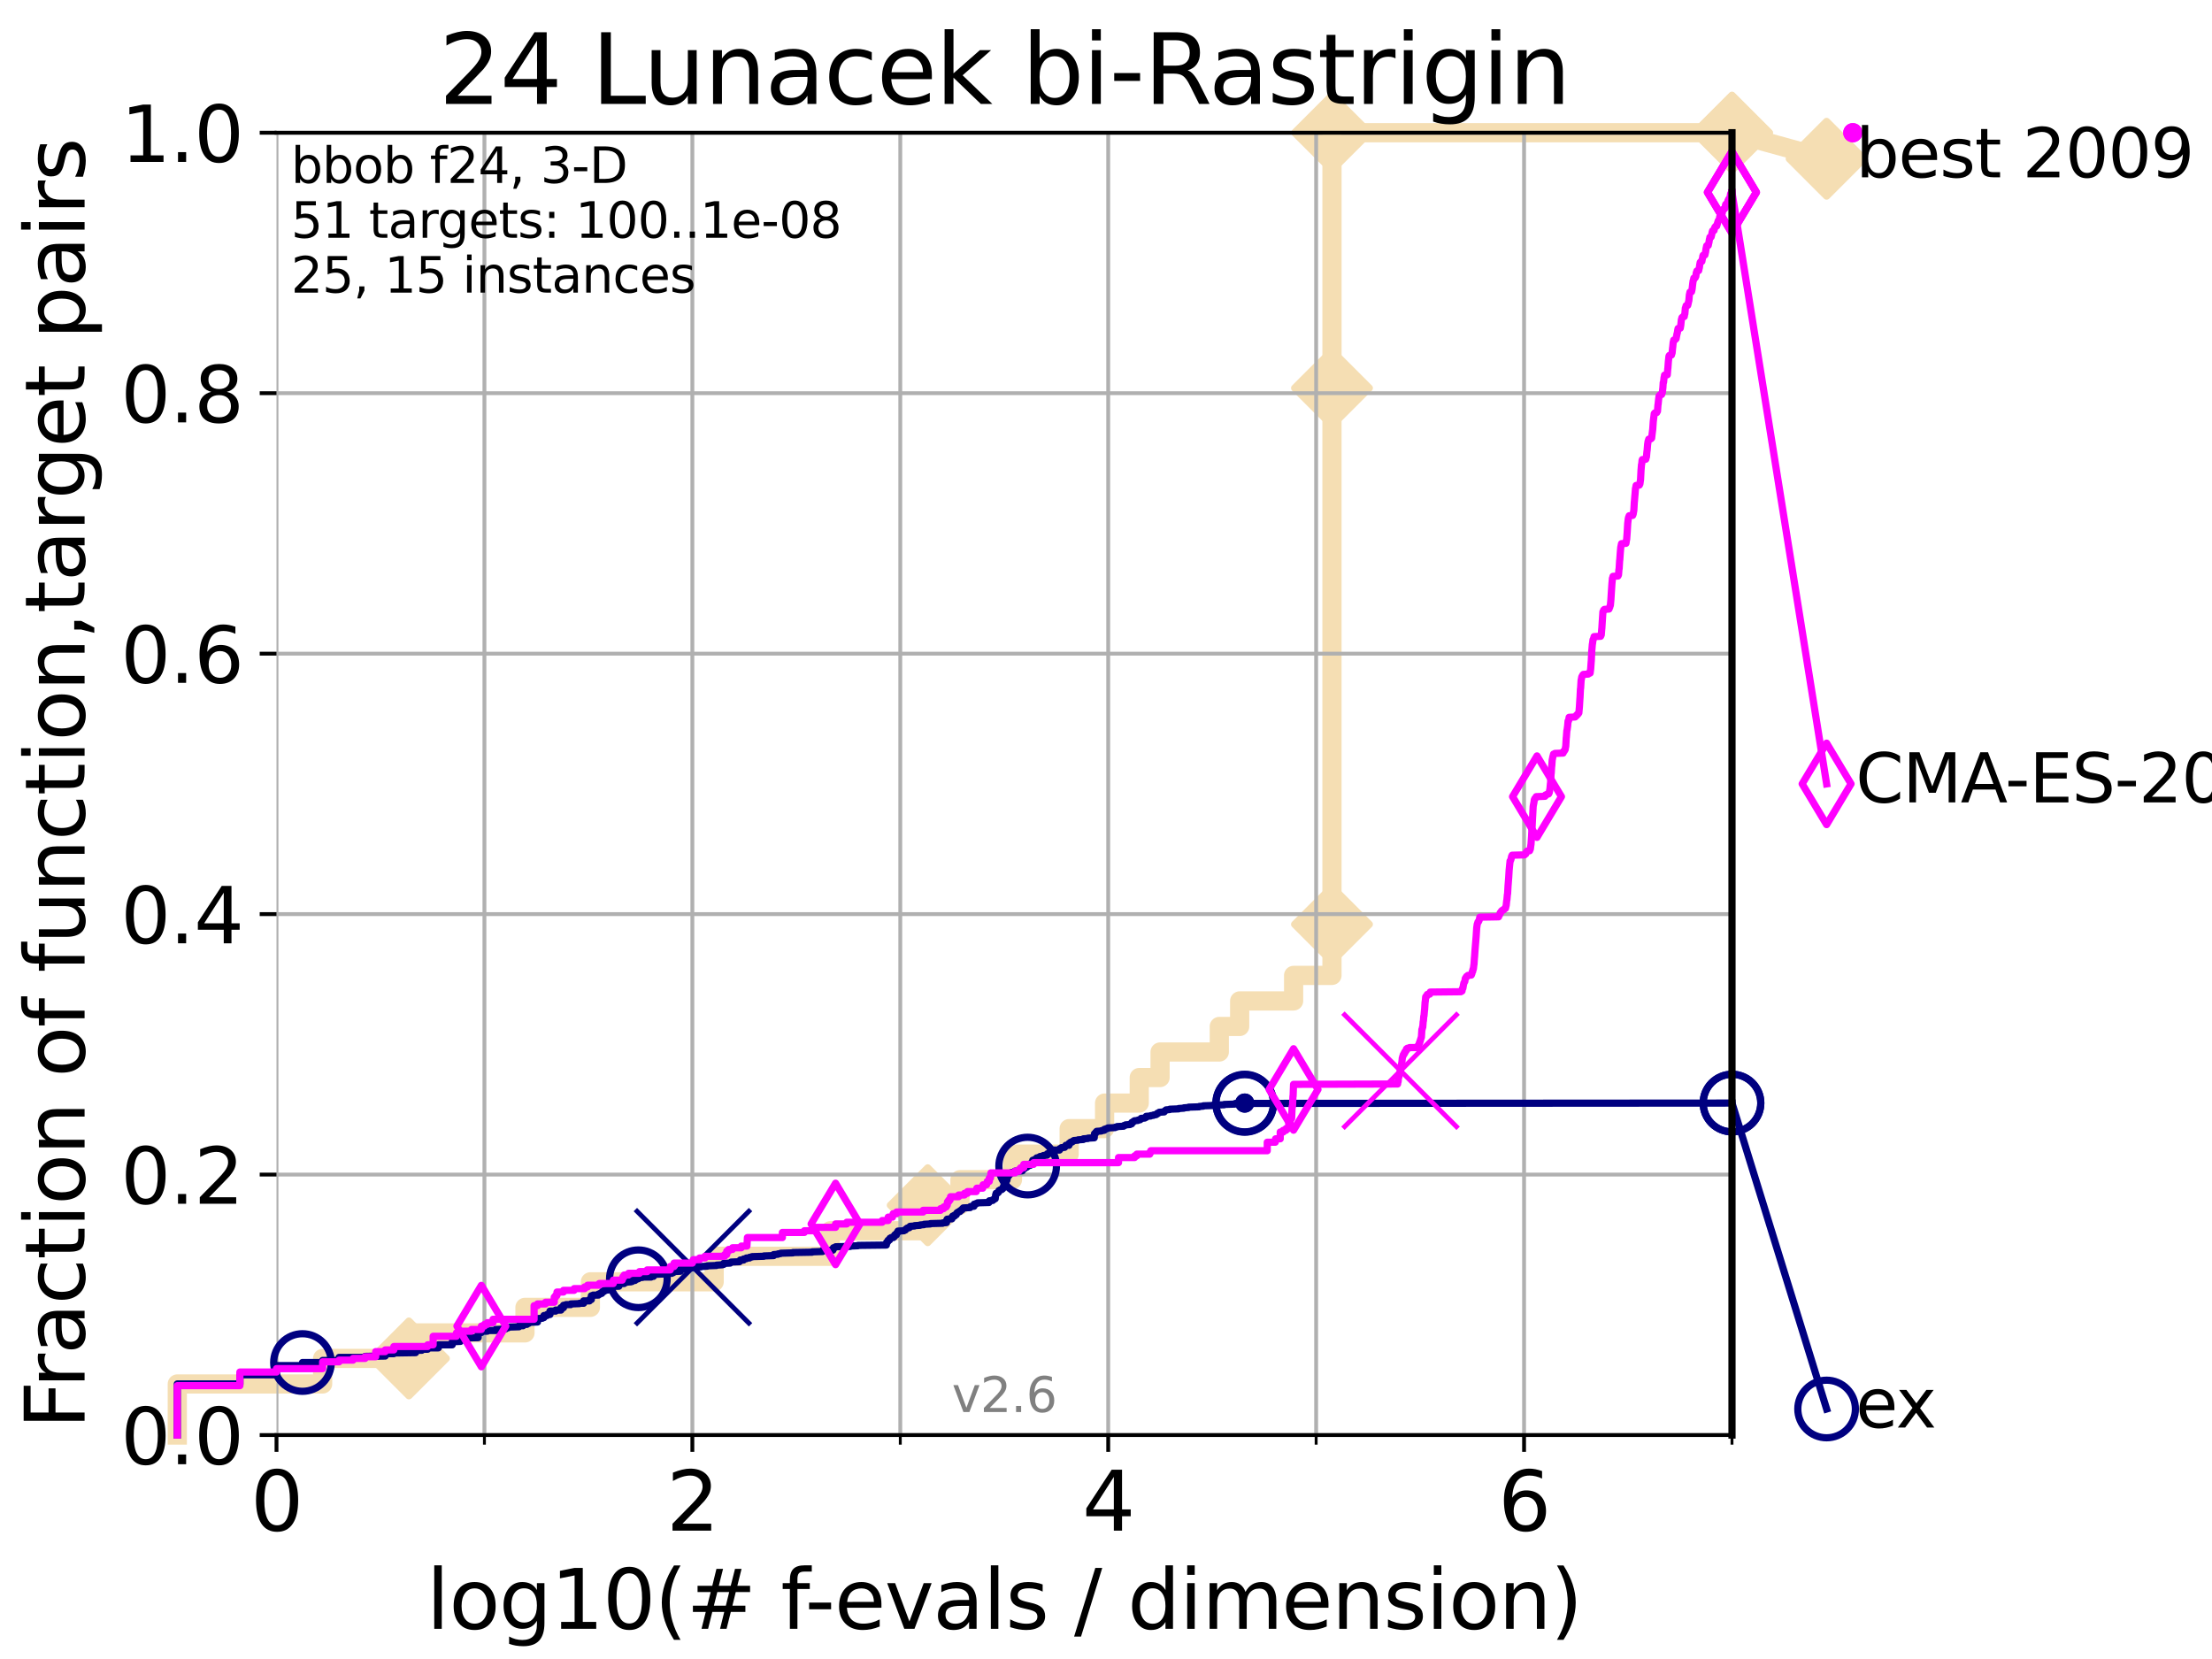 <?xml version="1.0" encoding="utf-8" standalone="no"?>
<!DOCTYPE svg PUBLIC "-//W3C//DTD SVG 1.1//EN"
  "http://www.w3.org/Graphics/SVG/1.1/DTD/svg11.dtd">
<svg xmlns:xlink="http://www.w3.org/1999/xlink" width="460.8pt" height="345.6pt" viewBox="0 0 460.8 345.6" xmlns="http://www.w3.org/2000/svg" version="1.1">
 <defs>
  <style type="text/css">*{stroke-linejoin: round; stroke-linecap: butt}</style>
 </defs>
 <g id="figure_1">
  <g id="patch_1">
   <path d="M 0 345.6 
L 460.8 345.6 
L 460.8 0 
L 0 0 
z
" style="fill: #ffffff"/>
  </g>
  <g id="axes_1">
   <g id="patch_2">
    <path d="M 57.6 298.944 
L 360.806 298.944 
L 360.806 27.648 
L 57.6 27.648 
z
" style="fill: #ffffff"/>
   </g>
   <g id="line2d_1">
    <path d="M 36.933 298.944 
L 36.933 288.305 
L 67.209 288.305 
L 67.209 282.985 
L 85.184 282.985 
L 85.184 277.666 
L 109.361 277.666 
L 109.361 272.346 
L 122.991 272.346 
L 122.991 267.027 
L 148.776 267.027 
L 148.776 261.707 
L 172.952 261.707 
L 172.952 256.388 
L 193.261 256.388 
L 193.261 251.068 
L 199.979 251.068 
L 199.979 245.749 
L 210.916 245.749 
L 210.916 240.429 
L 222.727 240.429 
L 222.727 235.11 
L 230.107 235.11 
L 230.107 229.79 
L 237.326 229.79 
L 237.326 224.471 
L 241.665 224.471 
L 241.665 219.151 
L 254.002 219.151 
L 254.002 213.832 
L 258.247 213.832 
L 258.247 208.512 
L 269.483 208.512 
L 269.483 203.192 
L 277.476 203.192 
L 277.476 197.873 
L 277.476 197.873 
L 277.476 192.553 
L 277.476 192.553 
L 277.476 112.76 
L 277.476 112.76 
L 277.476 107.441 
L 277.476 107.441 
L 277.476 102.121 
L 277.476 102.121 
L 277.476 80.843 
L 277.477 80.843 
L 277.477 27.648 
L 360.806 27.648 
" style="fill: none; stroke: #f5deb3; stroke-width: 4; stroke-linecap: square"/>
   </g>
   <g id="line2d_2">
    <defs>
     <path id="mee92ff2512" d="M -0 7.778 
L 7.778 0 
L 0 -7.778 
L -7.778 -0 
z
" style="stroke: #f5deb3; stroke-width: 1.5; stroke-linejoin: miter"/>
    </defs>
    <g>
     <use xlink:href="#mee92ff2512" x="85.184" y="282.985" style="fill: #f5deb3; stroke: #f5deb3; stroke-width: 1.5; stroke-linejoin: miter"/>
     <use xlink:href="#mee92ff2512" x="193.261" y="251.068" style="fill: #f5deb3; stroke: #f5deb3; stroke-width: 1.5; stroke-linejoin: miter"/>
     <use xlink:href="#mee92ff2512" x="277.476" y="192.553" style="fill: #f5deb3; stroke: #f5deb3; stroke-width: 1.5; stroke-linejoin: miter"/>
     <use xlink:href="#mee92ff2512" x="277.477" y="80.843" style="fill: #f5deb3; stroke: #f5deb3; stroke-width: 1.5; stroke-linejoin: miter"/>
     <use xlink:href="#mee92ff2512" x="277.477" y="27.648" style="fill: #f5deb3; stroke: #f5deb3; stroke-width: 1.5; stroke-linejoin: miter"/>
     <use xlink:href="#mee92ff2512" x="360.806" y="27.648" style="fill: #f5deb3; stroke: #f5deb3; stroke-width: 1.5; stroke-linejoin: miter"/>
    </g>
   </g>
   <g id="line2d_3">
    <path style="fill: none; stroke: #f5deb3; stroke-width: 4; stroke-linecap: square"/>
    <g/>
   </g>
   <g id="line2d_4">
    <path d="M 360.806 27.648 
L 380.515 33.074 
" style="fill: none; stroke: #f5deb3; stroke-width: 4; stroke-linecap: square"/>
    <g>
     <use xlink:href="#mee92ff2512" x="360.806" y="27.648" style="fill: #f5deb3; stroke: #f5deb3; stroke-width: 1.5; stroke-linejoin: miter"/>
     <use xlink:href="#mee92ff2512" x="380.515" y="33.074" style="fill: #f5deb3; stroke: #f5deb3; stroke-width: 1.5; stroke-linejoin: miter"/>
    </g>
   </g>
   <g id="matplotlib.axis_1">
    <g id="xtick_1">
     <g id="line2d_5">
      <path d="M 57.6 298.944 
L 57.6 27.648 
" clip-path="url(#pa64c144a13)" style="fill: none; stroke: #b0b0b0; stroke-width: 0.8; stroke-linecap: square"/>
     </g>
     <g id="line2d_6">
      <defs>
       <path id="m8b1aaf0440" d="M 0 0 
L 0 3.5 
" style="stroke: #000000; stroke-width: 0.8"/>
      </defs>
      <g>
       <use xlink:href="#m8b1aaf0440" x="57.6" y="298.944" style="stroke: #000000; stroke-width: 0.8"/>
      </g>
     </g>
     <g id="text_1">
      <!-- 0 -->
      <g transform="translate(52.192 318.861)scale(0.17 -0.17)">
       <defs>
        <path id="DejaVuSans-30" d="M 2034 4250 
Q 1547 4250 1301 3770 
Q 1056 3291 1056 2328 
Q 1056 1369 1301 889 
Q 1547 409 2034 409 
Q 2525 409 2770 889 
Q 3016 1369 3016 2328 
Q 3016 3291 2770 3770 
Q 2525 4250 2034 4250 
z
M 2034 4750 
Q 2819 4750 3233 4129 
Q 3647 3509 3647 2328 
Q 3647 1150 3233 529 
Q 2819 -91 2034 -91 
Q 1250 -91 836 529 
Q 422 1150 422 2328 
Q 422 3509 836 4129 
Q 1250 4750 2034 4750 
z
" transform="scale(0.016)"/>
       </defs>
       <use xlink:href="#DejaVuSans-30"/>
      </g>
     </g>
    </g>
    <g id="xtick_2">
     <g id="line2d_7">
      <path d="M 144.23 298.944 
L 144.23 27.648 
" clip-path="url(#pa64c144a13)" style="fill: none; stroke: #b0b0b0; stroke-width: 0.8; stroke-linecap: square"/>
     </g>
     <g id="line2d_8">
      <g>
       <use xlink:href="#m8b1aaf0440" x="144.23" y="298.944" style="stroke: #000000; stroke-width: 0.8"/>
      </g>
     </g>
     <g id="text_2">
      <!-- 2 -->
      <g transform="translate(138.822 318.861)scale(0.17 -0.17)">
       <defs>
        <path id="DejaVuSans-32" d="M 1228 531 
L 3431 531 
L 3431 0 
L 469 0 
L 469 531 
Q 828 903 1448 1529 
Q 2069 2156 2228 2338 
Q 2531 2678 2651 2914 
Q 2772 3150 2772 3378 
Q 2772 3750 2511 3984 
Q 2250 4219 1831 4219 
Q 1534 4219 1204 4116 
Q 875 4013 500 3803 
L 500 4441 
Q 881 4594 1212 4672 
Q 1544 4750 1819 4750 
Q 2544 4750 2975 4387 
Q 3406 4025 3406 3419 
Q 3406 3131 3298 2873 
Q 3191 2616 2906 2266 
Q 2828 2175 2409 1742 
Q 1991 1309 1228 531 
z
" transform="scale(0.016)"/>
       </defs>
       <use xlink:href="#DejaVuSans-32"/>
      </g>
     </g>
    </g>
    <g id="xtick_3">
     <g id="line2d_9">
      <path d="M 230.861 298.944 
L 230.861 27.648 
" clip-path="url(#pa64c144a13)" style="fill: none; stroke: #b0b0b0; stroke-width: 0.8; stroke-linecap: square"/>
     </g>
     <g id="line2d_10">
      <g>
       <use xlink:href="#m8b1aaf0440" x="230.861" y="298.944" style="stroke: #000000; stroke-width: 0.8"/>
      </g>
     </g>
     <g id="text_3">
      <!-- 4 -->
      <g transform="translate(225.453 318.861)scale(0.17 -0.17)">
       <defs>
        <path id="DejaVuSans-34" d="M 2419 4116 
L 825 1625 
L 2419 1625 
L 2419 4116 
z
M 2253 4666 
L 3047 4666 
L 3047 1625 
L 3713 1625 
L 3713 1100 
L 3047 1100 
L 3047 0 
L 2419 0 
L 2419 1100 
L 313 1100 
L 313 1709 
L 2253 4666 
z
" transform="scale(0.016)"/>
       </defs>
       <use xlink:href="#DejaVuSans-34"/>
      </g>
     </g>
    </g>
    <g id="xtick_4">
     <g id="line2d_11">
      <path d="M 317.491 298.944 
L 317.491 27.648 
" clip-path="url(#pa64c144a13)" style="fill: none; stroke: #b0b0b0; stroke-width: 0.8; stroke-linecap: square"/>
     </g>
     <g id="line2d_12">
      <g>
       <use xlink:href="#m8b1aaf0440" x="317.491" y="298.944" style="stroke: #000000; stroke-width: 0.8"/>
      </g>
     </g>
     <g id="text_4">
      <!-- 6 -->
      <g transform="translate(312.083 318.861)scale(0.17 -0.17)">
       <defs>
        <path id="DejaVuSans-36" d="M 2113 2584 
Q 1688 2584 1439 2293 
Q 1191 2003 1191 1497 
Q 1191 994 1439 701 
Q 1688 409 2113 409 
Q 2538 409 2786 701 
Q 3034 994 3034 1497 
Q 3034 2003 2786 2293 
Q 2538 2584 2113 2584 
z
M 3366 4563 
L 3366 3988 
Q 3128 4100 2886 4159 
Q 2644 4219 2406 4219 
Q 1781 4219 1451 3797 
Q 1122 3375 1075 2522 
Q 1259 2794 1537 2939 
Q 1816 3084 2150 3084 
Q 2853 3084 3261 2657 
Q 3669 2231 3669 1497 
Q 3669 778 3244 343 
Q 2819 -91 2113 -91 
Q 1303 -91 875 529 
Q 447 1150 447 2328 
Q 447 3434 972 4092 
Q 1497 4750 2381 4750 
Q 2619 4750 2861 4703 
Q 3103 4656 3366 4563 
z
" transform="scale(0.016)"/>
       </defs>
       <use xlink:href="#DejaVuSans-36"/>
      </g>
     </g>
    </g>
    <g id="xtick_5">
     <g id="line2d_13">
      <path d="M 100.915 298.944 
L 100.915 27.648 
" clip-path="url(#pa64c144a13)" style="fill: none; stroke: #b0b0b0; stroke-width: 0.8; stroke-linecap: square"/>
     </g>
     <g id="line2d_14">
      <defs>
       <path id="m74f3b381b8" d="M 0 0 
L 0 2 
" style="stroke: #000000; stroke-width: 0.6"/>
      </defs>
      <g>
       <use xlink:href="#m74f3b381b8" x="100.915" y="298.944" style="stroke: #000000; stroke-width: 0.6"/>
      </g>
     </g>
    </g>
    <g id="xtick_6">
     <g id="line2d_15">
      <path d="M 187.546 298.944 
L 187.546 27.648 
" clip-path="url(#pa64c144a13)" style="fill: none; stroke: #b0b0b0; stroke-width: 0.8; stroke-linecap: square"/>
     </g>
     <g id="line2d_16">
      <g>
       <use xlink:href="#m74f3b381b8" x="187.546" y="298.944" style="stroke: #000000; stroke-width: 0.6"/>
      </g>
     </g>
    </g>
    <g id="xtick_7">
     <g id="line2d_17">
      <path d="M 274.176 298.944 
L 274.176 27.648 
" clip-path="url(#pa64c144a13)" style="fill: none; stroke: #b0b0b0; stroke-width: 0.8; stroke-linecap: square"/>
     </g>
     <g id="line2d_18">
      <g>
       <use xlink:href="#m74f3b381b8" x="274.176" y="298.944" style="stroke: #000000; stroke-width: 0.6"/>
      </g>
     </g>
    </g>
    <g id="xtick_8">
     <g id="line2d_19">
      <path d="M 360.806 298.944 
L 360.806 27.648 
" clip-path="url(#pa64c144a13)" style="fill: none; stroke: #b0b0b0; stroke-width: 0.8; stroke-linecap: square"/>
     </g>
     <g id="line2d_20">
      <g>
       <use xlink:href="#m74f3b381b8" x="360.806" y="298.944" style="stroke: #000000; stroke-width: 0.6"/>
      </g>
     </g>
    </g>
    <g id="text_5">
     <!-- log10(# f-evals / dimension) -->
     <g transform="translate(88.823 339.314)scale(0.17 -0.17)">
      <defs>
       <path id="DejaVuSans-6c" d="M 603 4863 
L 1178 4863 
L 1178 0 
L 603 0 
L 603 4863 
z
" transform="scale(0.016)"/>
       <path id="DejaVuSans-6f" d="M 1959 3097 
Q 1497 3097 1228 2736 
Q 959 2375 959 1747 
Q 959 1119 1226 758 
Q 1494 397 1959 397 
Q 2419 397 2687 759 
Q 2956 1122 2956 1747 
Q 2956 2369 2687 2733 
Q 2419 3097 1959 3097 
z
M 1959 3584 
Q 2709 3584 3137 3096 
Q 3566 2609 3566 1747 
Q 3566 888 3137 398 
Q 2709 -91 1959 -91 
Q 1206 -91 779 398 
Q 353 888 353 1747 
Q 353 2609 779 3096 
Q 1206 3584 1959 3584 
z
" transform="scale(0.016)"/>
       <path id="DejaVuSans-67" d="M 2906 1791 
Q 2906 2416 2648 2759 
Q 2391 3103 1925 3103 
Q 1463 3103 1205 2759 
Q 947 2416 947 1791 
Q 947 1169 1205 825 
Q 1463 481 1925 481 
Q 2391 481 2648 825 
Q 2906 1169 2906 1791 
z
M 3481 434 
Q 3481 -459 3084 -895 
Q 2688 -1331 1869 -1331 
Q 1566 -1331 1297 -1286 
Q 1028 -1241 775 -1147 
L 775 -588 
Q 1028 -725 1275 -790 
Q 1522 -856 1778 -856 
Q 2344 -856 2625 -561 
Q 2906 -266 2906 331 
L 2906 616 
Q 2728 306 2450 153 
Q 2172 0 1784 0 
Q 1141 0 747 490 
Q 353 981 353 1791 
Q 353 2603 747 3093 
Q 1141 3584 1784 3584 
Q 2172 3584 2450 3431 
Q 2728 3278 2906 2969 
L 2906 3500 
L 3481 3500 
L 3481 434 
z
" transform="scale(0.016)"/>
       <path id="DejaVuSans-31" d="M 794 531 
L 1825 531 
L 1825 4091 
L 703 3866 
L 703 4441 
L 1819 4666 
L 2450 4666 
L 2450 531 
L 3481 531 
L 3481 0 
L 794 0 
L 794 531 
z
" transform="scale(0.016)"/>
       <path id="DejaVuSans-28" d="M 1984 4856 
Q 1566 4138 1362 3434 
Q 1159 2731 1159 2009 
Q 1159 1288 1364 580 
Q 1569 -128 1984 -844 
L 1484 -844 
Q 1016 -109 783 600 
Q 550 1309 550 2009 
Q 550 2706 781 3412 
Q 1013 4119 1484 4856 
L 1984 4856 
z
" transform="scale(0.016)"/>
       <path id="DejaVuSans-23" d="M 3272 2816 
L 2363 2816 
L 2100 1772 
L 3016 1772 
L 3272 2816 
z
M 2803 4594 
L 2478 3297 
L 3391 3297 
L 3719 4594 
L 4219 4594 
L 3897 3297 
L 4872 3297 
L 4872 2816 
L 3775 2816 
L 3519 1772 
L 4513 1772 
L 4513 1294 
L 3397 1294 
L 3072 0 
L 2572 0 
L 2894 1294 
L 1978 1294 
L 1656 0 
L 1153 0 
L 1478 1294 
L 494 1294 
L 494 1772 
L 1594 1772 
L 1856 2816 
L 850 2816 
L 850 3297 
L 1978 3297 
L 2297 4594 
L 2803 4594 
z
" transform="scale(0.016)"/>
       <path id="DejaVuSans-20" transform="scale(0.016)"/>
       <path id="DejaVuSans-66" d="M 2375 4863 
L 2375 4384 
L 1825 4384 
Q 1516 4384 1395 4259 
Q 1275 4134 1275 3809 
L 1275 3500 
L 2222 3500 
L 2222 3053 
L 1275 3053 
L 1275 0 
L 697 0 
L 697 3053 
L 147 3053 
L 147 3500 
L 697 3500 
L 697 3744 
Q 697 4328 969 4595 
Q 1241 4863 1831 4863 
L 2375 4863 
z
" transform="scale(0.016)"/>
       <path id="DejaVuSans-2d" d="M 313 2009 
L 1997 2009 
L 1997 1497 
L 313 1497 
L 313 2009 
z
" transform="scale(0.016)"/>
       <path id="DejaVuSans-65" d="M 3597 1894 
L 3597 1613 
L 953 1613 
Q 991 1019 1311 708 
Q 1631 397 2203 397 
Q 2534 397 2845 478 
Q 3156 559 3463 722 
L 3463 178 
Q 3153 47 2828 -22 
Q 2503 -91 2169 -91 
Q 1331 -91 842 396 
Q 353 884 353 1716 
Q 353 2575 817 3079 
Q 1281 3584 2069 3584 
Q 2775 3584 3186 3129 
Q 3597 2675 3597 1894 
z
M 3022 2063 
Q 3016 2534 2758 2815 
Q 2500 3097 2075 3097 
Q 1594 3097 1305 2825 
Q 1016 2553 972 2059 
L 3022 2063 
z
" transform="scale(0.016)"/>
       <path id="DejaVuSans-76" d="M 191 3500 
L 800 3500 
L 1894 563 
L 2988 3500 
L 3597 3500 
L 2284 0 
L 1503 0 
L 191 3500 
z
" transform="scale(0.016)"/>
       <path id="DejaVuSans-61" d="M 2194 1759 
Q 1497 1759 1228 1600 
Q 959 1441 959 1056 
Q 959 750 1161 570 
Q 1363 391 1709 391 
Q 2188 391 2477 730 
Q 2766 1069 2766 1631 
L 2766 1759 
L 2194 1759 
z
M 3341 1997 
L 3341 0 
L 2766 0 
L 2766 531 
Q 2569 213 2275 61 
Q 1981 -91 1556 -91 
Q 1019 -91 701 211 
Q 384 513 384 1019 
Q 384 1609 779 1909 
Q 1175 2209 1959 2209 
L 2766 2209 
L 2766 2266 
Q 2766 2663 2505 2880 
Q 2244 3097 1772 3097 
Q 1472 3097 1187 3025 
Q 903 2953 641 2809 
L 641 3341 
Q 956 3463 1253 3523 
Q 1550 3584 1831 3584 
Q 2591 3584 2966 3190 
Q 3341 2797 3341 1997 
z
" transform="scale(0.016)"/>
       <path id="DejaVuSans-73" d="M 2834 3397 
L 2834 2853 
Q 2591 2978 2328 3040 
Q 2066 3103 1784 3103 
Q 1356 3103 1142 2972 
Q 928 2841 928 2578 
Q 928 2378 1081 2264 
Q 1234 2150 1697 2047 
L 1894 2003 
Q 2506 1872 2764 1633 
Q 3022 1394 3022 966 
Q 3022 478 2636 193 
Q 2250 -91 1575 -91 
Q 1294 -91 989 -36 
Q 684 19 347 128 
L 347 722 
Q 666 556 975 473 
Q 1284 391 1588 391 
Q 1994 391 2212 530 
Q 2431 669 2431 922 
Q 2431 1156 2273 1281 
Q 2116 1406 1581 1522 
L 1381 1569 
Q 847 1681 609 1914 
Q 372 2147 372 2553 
Q 372 3047 722 3315 
Q 1072 3584 1716 3584 
Q 2034 3584 2315 3537 
Q 2597 3491 2834 3397 
z
" transform="scale(0.016)"/>
       <path id="DejaVuSans-2f" d="M 1625 4666 
L 2156 4666 
L 531 -594 
L 0 -594 
L 1625 4666 
z
" transform="scale(0.016)"/>
       <path id="DejaVuSans-64" d="M 2906 2969 
L 2906 4863 
L 3481 4863 
L 3481 0 
L 2906 0 
L 2906 525 
Q 2725 213 2448 61 
Q 2172 -91 1784 -91 
Q 1150 -91 751 415 
Q 353 922 353 1747 
Q 353 2572 751 3078 
Q 1150 3584 1784 3584 
Q 2172 3584 2448 3432 
Q 2725 3281 2906 2969 
z
M 947 1747 
Q 947 1113 1208 752 
Q 1469 391 1925 391 
Q 2381 391 2643 752 
Q 2906 1113 2906 1747 
Q 2906 2381 2643 2742 
Q 2381 3103 1925 3103 
Q 1469 3103 1208 2742 
Q 947 2381 947 1747 
z
" transform="scale(0.016)"/>
       <path id="DejaVuSans-69" d="M 603 3500 
L 1178 3500 
L 1178 0 
L 603 0 
L 603 3500 
z
M 603 4863 
L 1178 4863 
L 1178 4134 
L 603 4134 
L 603 4863 
z
" transform="scale(0.016)"/>
       <path id="DejaVuSans-6d" d="M 3328 2828 
Q 3544 3216 3844 3400 
Q 4144 3584 4550 3584 
Q 5097 3584 5394 3201 
Q 5691 2819 5691 2113 
L 5691 0 
L 5113 0 
L 5113 2094 
Q 5113 2597 4934 2840 
Q 4756 3084 4391 3084 
Q 3944 3084 3684 2787 
Q 3425 2491 3425 1978 
L 3425 0 
L 2847 0 
L 2847 2094 
Q 2847 2600 2669 2842 
Q 2491 3084 2119 3084 
Q 1678 3084 1418 2786 
Q 1159 2488 1159 1978 
L 1159 0 
L 581 0 
L 581 3500 
L 1159 3500 
L 1159 2956 
Q 1356 3278 1631 3431 
Q 1906 3584 2284 3584 
Q 2666 3584 2933 3390 
Q 3200 3197 3328 2828 
z
" transform="scale(0.016)"/>
       <path id="DejaVuSans-6e" d="M 3513 2113 
L 3513 0 
L 2938 0 
L 2938 2094 
Q 2938 2591 2744 2837 
Q 2550 3084 2163 3084 
Q 1697 3084 1428 2787 
Q 1159 2491 1159 1978 
L 1159 0 
L 581 0 
L 581 3500 
L 1159 3500 
L 1159 2956 
Q 1366 3272 1645 3428 
Q 1925 3584 2291 3584 
Q 2894 3584 3203 3211 
Q 3513 2838 3513 2113 
z
" transform="scale(0.016)"/>
       <path id="DejaVuSans-29" d="M 513 4856 
L 1013 4856 
Q 1481 4119 1714 3412 
Q 1947 2706 1947 2009 
Q 1947 1309 1714 600 
Q 1481 -109 1013 -844 
L 513 -844 
Q 928 -128 1133 580 
Q 1338 1288 1338 2009 
Q 1338 2731 1133 3434 
Q 928 4138 513 4856 
z
" transform="scale(0.016)"/>
      </defs>
      <use xlink:href="#DejaVuSans-6c"/>
      <use xlink:href="#DejaVuSans-6f" x="27.783"/>
      <use xlink:href="#DejaVuSans-67" x="88.965"/>
      <use xlink:href="#DejaVuSans-31" x="152.441"/>
      <use xlink:href="#DejaVuSans-30" x="216.064"/>
      <use xlink:href="#DejaVuSans-28" x="279.688"/>
      <use xlink:href="#DejaVuSans-23" x="318.701"/>
      <use xlink:href="#DejaVuSans-20" x="402.49"/>
      <use xlink:href="#DejaVuSans-66" x="434.277"/>
      <use xlink:href="#DejaVuSans-2d" x="463.982"/>
      <use xlink:href="#DejaVuSans-65" x="500.066"/>
      <use xlink:href="#DejaVuSans-76" x="561.59"/>
      <use xlink:href="#DejaVuSans-61" x="620.77"/>
      <use xlink:href="#DejaVuSans-6c" x="682.049"/>
      <use xlink:href="#DejaVuSans-73" x="709.832"/>
      <use xlink:href="#DejaVuSans-20" x="761.932"/>
      <use xlink:href="#DejaVuSans-2f" x="793.719"/>
      <use xlink:href="#DejaVuSans-20" x="827.41"/>
      <use xlink:href="#DejaVuSans-64" x="859.197"/>
      <use xlink:href="#DejaVuSans-69" x="922.674"/>
      <use xlink:href="#DejaVuSans-6d" x="950.457"/>
      <use xlink:href="#DejaVuSans-65" x="1047.869"/>
      <use xlink:href="#DejaVuSans-6e" x="1109.393"/>
      <use xlink:href="#DejaVuSans-73" x="1172.771"/>
      <use xlink:href="#DejaVuSans-69" x="1224.871"/>
      <use xlink:href="#DejaVuSans-6f" x="1252.654"/>
      <use xlink:href="#DejaVuSans-6e" x="1313.836"/>
      <use xlink:href="#DejaVuSans-29" x="1377.215"/>
     </g>
    </g>
   </g>
   <g id="matplotlib.axis_2">
    <g id="ytick_1">
     <g id="line2d_21">
      <path d="M 57.6 298.944 
L 360.806 298.944 
" clip-path="url(#pa64c144a13)" style="fill: none; stroke: #b0b0b0; stroke-width: 0.8; stroke-linecap: square"/>
     </g>
     <g id="line2d_22">
      <defs>
       <path id="me7f55d3007" d="M 0 0 
L -3.5 0 
" style="stroke: #000000; stroke-width: 0.8"/>
      </defs>
      <g>
       <use xlink:href="#me7f55d3007" x="57.6" y="298.944" style="stroke: #000000; stroke-width: 0.8"/>
      </g>
     </g>
     <g id="text_6">
      <!-- 0.0 -->
      <g transform="translate(25.155 305.023)scale(0.16 -0.16)">
       <defs>
        <path id="DejaVuSans-2e" d="M 684 794 
L 1344 794 
L 1344 0 
L 684 0 
L 684 794 
z
" transform="scale(0.016)"/>
       </defs>
       <use xlink:href="#DejaVuSans-30"/>
       <use xlink:href="#DejaVuSans-2e" x="63.623"/>
       <use xlink:href="#DejaVuSans-30" x="95.41"/>
      </g>
     </g>
    </g>
    <g id="ytick_2">
     <g id="line2d_23">
      <path d="M 57.6 244.685 
L 360.806 244.685 
" clip-path="url(#pa64c144a13)" style="fill: none; stroke: #b0b0b0; stroke-width: 0.8; stroke-linecap: square"/>
     </g>
     <g id="line2d_24">
      <g>
       <use xlink:href="#me7f55d3007" x="57.6" y="244.685" style="stroke: #000000; stroke-width: 0.8"/>
      </g>
     </g>
     <g id="text_7">
      <!-- 0.2 -->
      <g transform="translate(25.155 250.764)scale(0.16 -0.16)">
       <use xlink:href="#DejaVuSans-30"/>
       <use xlink:href="#DejaVuSans-2e" x="63.623"/>
       <use xlink:href="#DejaVuSans-32" x="95.41"/>
      </g>
     </g>
    </g>
    <g id="ytick_3">
     <g id="line2d_25">
      <path d="M 57.6 190.426 
L 360.806 190.426 
" clip-path="url(#pa64c144a13)" style="fill: none; stroke: #b0b0b0; stroke-width: 0.8; stroke-linecap: square"/>
     </g>
     <g id="line2d_26">
      <g>
       <use xlink:href="#me7f55d3007" x="57.6" y="190.426" style="stroke: #000000; stroke-width: 0.8"/>
      </g>
     </g>
     <g id="text_8">
      <!-- 0.4 -->
      <g transform="translate(25.155 196.504)scale(0.16 -0.16)">
       <use xlink:href="#DejaVuSans-30"/>
       <use xlink:href="#DejaVuSans-2e" x="63.623"/>
       <use xlink:href="#DejaVuSans-34" x="95.41"/>
      </g>
     </g>
    </g>
    <g id="ytick_4">
     <g id="line2d_27">
      <path d="M 57.6 136.166 
L 360.806 136.166 
" clip-path="url(#pa64c144a13)" style="fill: none; stroke: #b0b0b0; stroke-width: 0.8; stroke-linecap: square"/>
     </g>
     <g id="line2d_28">
      <g>
       <use xlink:href="#me7f55d3007" x="57.6" y="136.166" style="stroke: #000000; stroke-width: 0.8"/>
      </g>
     </g>
     <g id="text_9">
      <!-- 0.6 -->
      <g transform="translate(25.155 142.245)scale(0.16 -0.16)">
       <use xlink:href="#DejaVuSans-30"/>
       <use xlink:href="#DejaVuSans-2e" x="63.623"/>
       <use xlink:href="#DejaVuSans-36" x="95.41"/>
      </g>
     </g>
    </g>
    <g id="ytick_5">
     <g id="line2d_29">
      <path d="M 57.6 81.907 
L 360.806 81.907 
" clip-path="url(#pa64c144a13)" style="fill: none; stroke: #b0b0b0; stroke-width: 0.8; stroke-linecap: square"/>
     </g>
     <g id="line2d_30">
      <g>
       <use xlink:href="#me7f55d3007" x="57.6" y="81.907" style="stroke: #000000; stroke-width: 0.8"/>
      </g>
     </g>
     <g id="text_10">
      <!-- 0.8 -->
      <g transform="translate(25.155 87.986)scale(0.16 -0.16)">
       <defs>
        <path id="DejaVuSans-38" d="M 2034 2216 
Q 1584 2216 1326 1975 
Q 1069 1734 1069 1313 
Q 1069 891 1326 650 
Q 1584 409 2034 409 
Q 2484 409 2743 651 
Q 3003 894 3003 1313 
Q 3003 1734 2745 1975 
Q 2488 2216 2034 2216 
z
M 1403 2484 
Q 997 2584 770 2862 
Q 544 3141 544 3541 
Q 544 4100 942 4425 
Q 1341 4750 2034 4750 
Q 2731 4750 3128 4425 
Q 3525 4100 3525 3541 
Q 3525 3141 3298 2862 
Q 3072 2584 2669 2484 
Q 3125 2378 3379 2068 
Q 3634 1759 3634 1313 
Q 3634 634 3220 271 
Q 2806 -91 2034 -91 
Q 1263 -91 848 271 
Q 434 634 434 1313 
Q 434 1759 690 2068 
Q 947 2378 1403 2484 
z
M 1172 3481 
Q 1172 3119 1398 2916 
Q 1625 2713 2034 2713 
Q 2441 2713 2670 2916 
Q 2900 3119 2900 3481 
Q 2900 3844 2670 4047 
Q 2441 4250 2034 4250 
Q 1625 4250 1398 4047 
Q 1172 3844 1172 3481 
z
" transform="scale(0.016)"/>
       </defs>
       <use xlink:href="#DejaVuSans-30"/>
       <use xlink:href="#DejaVuSans-2e" x="63.623"/>
       <use xlink:href="#DejaVuSans-38" x="95.41"/>
      </g>
     </g>
    </g>
    <g id="ytick_6">
     <g id="line2d_31">
      <path d="M 57.6 27.648 
L 360.806 27.648 
" clip-path="url(#pa64c144a13)" style="fill: none; stroke: #b0b0b0; stroke-width: 0.8; stroke-linecap: square"/>
     </g>
     <g id="line2d_32">
      <g>
       <use xlink:href="#me7f55d3007" x="57.6" y="27.648" style="stroke: #000000; stroke-width: 0.8"/>
      </g>
     </g>
     <g id="text_11">
      <!-- 1.0 -->
      <g transform="translate(25.155 33.727)scale(0.16 -0.16)">
       <use xlink:href="#DejaVuSans-31"/>
       <use xlink:href="#DejaVuSans-2e" x="63.623"/>
       <use xlink:href="#DejaVuSans-30" x="95.41"/>
      </g>
     </g>
    </g>
    <g id="text_12">
     <!-- Fraction of function,target pairs -->
     <g transform="translate(17.62 297.681)rotate(-90)scale(0.17 -0.17)">
      <defs>
       <path id="DejaVuSans-46" d="M 628 4666 
L 3309 4666 
L 3309 4134 
L 1259 4134 
L 1259 2759 
L 3109 2759 
L 3109 2228 
L 1259 2228 
L 1259 0 
L 628 0 
L 628 4666 
z
" transform="scale(0.016)"/>
       <path id="DejaVuSans-72" d="M 2631 2963 
Q 2534 3019 2420 3045 
Q 2306 3072 2169 3072 
Q 1681 3072 1420 2755 
Q 1159 2438 1159 1844 
L 1159 0 
L 581 0 
L 581 3500 
L 1159 3500 
L 1159 2956 
Q 1341 3275 1631 3429 
Q 1922 3584 2338 3584 
Q 2397 3584 2469 3576 
Q 2541 3569 2628 3553 
L 2631 2963 
z
" transform="scale(0.016)"/>
       <path id="DejaVuSans-63" d="M 3122 3366 
L 3122 2828 
Q 2878 2963 2633 3030 
Q 2388 3097 2138 3097 
Q 1578 3097 1268 2742 
Q 959 2388 959 1747 
Q 959 1106 1268 751 
Q 1578 397 2138 397 
Q 2388 397 2633 464 
Q 2878 531 3122 666 
L 3122 134 
Q 2881 22 2623 -34 
Q 2366 -91 2075 -91 
Q 1284 -91 818 406 
Q 353 903 353 1747 
Q 353 2603 823 3093 
Q 1294 3584 2113 3584 
Q 2378 3584 2631 3529 
Q 2884 3475 3122 3366 
z
" transform="scale(0.016)"/>
       <path id="DejaVuSans-74" d="M 1172 4494 
L 1172 3500 
L 2356 3500 
L 2356 3053 
L 1172 3053 
L 1172 1153 
Q 1172 725 1289 603 
Q 1406 481 1766 481 
L 2356 481 
L 2356 0 
L 1766 0 
Q 1100 0 847 248 
Q 594 497 594 1153 
L 594 3053 
L 172 3053 
L 172 3500 
L 594 3500 
L 594 4494 
L 1172 4494 
z
" transform="scale(0.016)"/>
       <path id="DejaVuSans-75" d="M 544 1381 
L 544 3500 
L 1119 3500 
L 1119 1403 
Q 1119 906 1312 657 
Q 1506 409 1894 409 
Q 2359 409 2629 706 
Q 2900 1003 2900 1516 
L 2900 3500 
L 3475 3500 
L 3475 0 
L 2900 0 
L 2900 538 
Q 2691 219 2414 64 
Q 2138 -91 1772 -91 
Q 1169 -91 856 284 
Q 544 659 544 1381 
z
M 1991 3584 
L 1991 3584 
z
" transform="scale(0.016)"/>
       <path id="DejaVuSans-2c" d="M 750 794 
L 1409 794 
L 1409 256 
L 897 -744 
L 494 -744 
L 750 256 
L 750 794 
z
" transform="scale(0.016)"/>
       <path id="DejaVuSans-70" d="M 1159 525 
L 1159 -1331 
L 581 -1331 
L 581 3500 
L 1159 3500 
L 1159 2969 
Q 1341 3281 1617 3432 
Q 1894 3584 2278 3584 
Q 2916 3584 3314 3078 
Q 3713 2572 3713 1747 
Q 3713 922 3314 415 
Q 2916 -91 2278 -91 
Q 1894 -91 1617 61 
Q 1341 213 1159 525 
z
M 3116 1747 
Q 3116 2381 2855 2742 
Q 2594 3103 2138 3103 
Q 1681 3103 1420 2742 
Q 1159 2381 1159 1747 
Q 1159 1113 1420 752 
Q 1681 391 2138 391 
Q 2594 391 2855 752 
Q 3116 1113 3116 1747 
z
" transform="scale(0.016)"/>
      </defs>
      <use xlink:href="#DejaVuSans-46"/>
      <use xlink:href="#DejaVuSans-72" x="50.27"/>
      <use xlink:href="#DejaVuSans-61" x="91.383"/>
      <use xlink:href="#DejaVuSans-63" x="152.662"/>
      <use xlink:href="#DejaVuSans-74" x="207.643"/>
      <use xlink:href="#DejaVuSans-69" x="246.852"/>
      <use xlink:href="#DejaVuSans-6f" x="274.635"/>
      <use xlink:href="#DejaVuSans-6e" x="335.816"/>
      <use xlink:href="#DejaVuSans-20" x="399.195"/>
      <use xlink:href="#DejaVuSans-6f" x="430.982"/>
      <use xlink:href="#DejaVuSans-66" x="492.164"/>
      <use xlink:href="#DejaVuSans-20" x="527.369"/>
      <use xlink:href="#DejaVuSans-66" x="559.156"/>
      <use xlink:href="#DejaVuSans-75" x="594.361"/>
      <use xlink:href="#DejaVuSans-6e" x="657.74"/>
      <use xlink:href="#DejaVuSans-63" x="721.119"/>
      <use xlink:href="#DejaVuSans-74" x="776.1"/>
      <use xlink:href="#DejaVuSans-69" x="815.309"/>
      <use xlink:href="#DejaVuSans-6f" x="843.092"/>
      <use xlink:href="#DejaVuSans-6e" x="904.273"/>
      <use xlink:href="#DejaVuSans-2c" x="967.652"/>
      <use xlink:href="#DejaVuSans-74" x="999.439"/>
      <use xlink:href="#DejaVuSans-61" x="1038.648"/>
      <use xlink:href="#DejaVuSans-72" x="1099.928"/>
      <use xlink:href="#DejaVuSans-67" x="1139.291"/>
      <use xlink:href="#DejaVuSans-65" x="1202.768"/>
      <use xlink:href="#DejaVuSans-74" x="1264.291"/>
      <use xlink:href="#DejaVuSans-20" x="1303.5"/>
      <use xlink:href="#DejaVuSans-70" x="1335.287"/>
      <use xlink:href="#DejaVuSans-61" x="1398.764"/>
      <use xlink:href="#DejaVuSans-69" x="1460.043"/>
      <use xlink:href="#DejaVuSans-72" x="1487.826"/>
      <use xlink:href="#DejaVuSans-73" x="1528.939"/>
     </g>
    </g>
   </g>
   <g id="line2d_33">
    <defs>
     <path id="m1e56e66b73" d="M 0 1.5 
C 0.398 1.5 0.779 1.342 1.061 1.061 
C 1.342 0.779 1.5 0.398 1.5 0 
C 1.5 -0.398 1.342 -0.779 1.061 -1.061 
C 0.779 -1.342 0.398 -1.5 0 -1.5 
C -0.398 -1.5 -0.779 -1.342 -1.061 -1.061 
C -1.342 -0.779 -1.5 -0.398 -1.5 0 
C -1.5 0.398 -1.342 0.779 -1.061 1.061 
C -0.779 1.342 -0.398 1.5 0 1.5 
z
" style="stroke: #f5deb3"/>
    </defs>
    <g>
     <use xlink:href="#m1e56e66b73" x="277.477" y="27.648" style="fill: #f5deb3; stroke: #f5deb3"/>
     <use xlink:href="#m1e56e66b73" x="277.477" y="27.648" style="fill: #f5deb3; stroke: #f5deb3"/>
    </g>
   </g>
   <g id="line2d_34">
    <defs>
     <path id="m30581c2132" d="M 0 1.5 
C 0.398 1.5 0.779 1.342 1.061 1.061 
C 1.342 0.779 1.5 0.398 1.5 0 
C 1.5 -0.398 1.342 -0.779 1.061 -1.061 
C 0.779 -1.342 0.398 -1.5 0 -1.5 
C -0.398 -1.5 -0.779 -1.342 -1.061 -1.061 
C -1.342 -0.779 -1.5 -0.398 -1.5 0 
C -1.5 0.398 -1.342 0.779 -1.061 1.061 
C -0.779 1.342 -0.398 1.5 0 1.5 
z
" style="stroke: #000080"/>
    </defs>
    <g>
     <use xlink:href="#m30581c2132" x="259.301" y="229.79" style="fill: #000080; stroke: #000080"/>
     <use xlink:href="#m30581c2132" x="259.301" y="229.79" style="fill: #000080; stroke: #000080"/>
    </g>
   </g>
   <g id="line2d_35">
    <path d="M 36.933 298.944 
L 36.933 288.305 
L 49.973 288.305 
L 49.973 286.39 
L 57.6 286.39 
L 57.6 284.475 
L 63.012 284.475 
L 63.012 283.837 
L 67.209 283.837 
L 67.209 283.411 
L 70.639 283.411 
L 70.639 282.773 
L 76.051 282.773 
L 76.051 282.56 
L 80.249 282.489 
L 80.249 281.992 
L 82.042 281.992 
L 82.042 281.851 
L 86.578 281.78 
L 86.578 281.283 
L 87.876 281.283 
L 87.876 281.07 
L 89.09 281.07 
L 89.09 280.787 
L 91.306 280.787 
L 91.306 280.148 
L 94.206 280.148 
L 94.206 279.51 
L 95.917 279.439 
L 95.917 279.013 
L 96.718 279.013 
L 96.718 278.73 
L 99.617 278.659 
L 99.617 277.595 
L 100.277 277.595 
L 100.277 277.311 
L 101.532 277.311 
L 101.532 277.169 
L 103.27 277.169 
L 103.27 276.957 
L 104.86 276.886 
L 104.86 276.815 
L 105.362 276.815 
L 105.362 276.602 
L 105.851 276.602 
L 105.851 276.46 
L 108.12 276.389 
L 108.12 276.176 
L 108.956 276.176 
L 108.956 275.893 
L 109.757 275.893 
L 109.757 275.68 
L 110.145 275.68 
L 110.145 275.467 
L 111.972 275.396 
L 111.972 274.687 
L 112.989 274.616 
L 112.989 274.474 
L 113.317 274.474 
L 113.317 274.049 
L 113.954 274.049 
L 113.954 273.836 
L 114.571 273.836 
L 114.571 273.127 
L 115.747 273.127 
L 115.747 272.914 
L 116.854 272.914 
L 116.854 272.417 
L 117.384 272.417 
L 117.384 271.921 
L 117.9 271.85 
L 117.9 271.779 
L 118.89 271.779 
L 118.89 271.637 
L 120.727 271.566 
L 120.727 271.495 
L 121.582 271.495 
L 121.582 270.999 
L 122.796 270.999 
L 122.796 270.715 
L 123.184 270.715 
L 123.184 269.935 
L 123.564 269.935 
L 123.564 269.864 
L 123.564 269.793 
L 124.66 269.793 
L 124.66 269.58 
L 125.012 269.58 
L 125.012 269.438 
L 125.357 269.438 
L 125.357 269.226 
L 125.527 269.226 
L 125.527 269.013 
L 125.863 269.013 
L 125.863 268.8 
L 126.677 268.729 
L 126.677 268.658 
L 126.836 268.658 
L 126.836 268.304 
L 127.304 268.304 
L 127.304 268.091 
L 127.911 268.091 
L 127.911 267.949 
L 128.928 267.949 
L 128.928 267.523 
L 129.209 267.452 
L 129.209 267.381 
L 130.027 267.381 
L 130.027 267.24 
L 130.423 267.169 
L 130.423 267.098 
L 131.44 267.027 
L 131.44 266.956 
L 131.686 266.956 
L 131.686 266.743 
L 132.287 266.743 
L 132.287 266.53 
L 132.755 266.459 
L 132.755 266.388 
L 132.984 266.388 
L 132.984 266.176 
L 133.875 266.105 
L 133.875 266.034 
L 135.638 266.034 
L 135.638 265.892 
L 136.127 265.892 
L 136.127 265.679 
L 136.319 265.679 
L 136.319 265.466 
L 138.224 265.396 
L 138.224 265.325 
L 139.954 265.254 
L 139.954 265.112 
L 140.266 265.112 
L 140.266 264.899 
L 141.754 264.828 
L 141.754 264.403 
L 142.865 264.332 
L 142.865 264.119 
L 144.168 264.119 
L 144.168 263.977 
L 146.023 263.906 
L 146.023 263.835 
L 147.344 263.764 
L 147.344 263.693 
L 149.262 263.622 
L 149.262 263.551 
L 150.47 263.48 
L 150.47 263.41 
L 150.738 263.41 
L 150.738 263.197 
L 152.107 263.126 
L 152.107 263.055 
L 152.312 262.984 
L 152.312 262.913 
L 154.027 262.842 
L 154.027 262.7 
L 154.212 262.7 
L 154.212 262.487 
L 154.9 262.487 
L 154.9 262.275 
L 155.495 262.204 
L 155.495 262.062 
L 156.139 262.062 
L 156.139 261.92 
L 156.664 261.849 
L 156.664 261.778 
L 159.119 261.707 
L 159.119 261.636 
L 161.164 261.565 
L 161.164 261.353 
L 162.06 261.282 
L 162.06 261.211 
L 162.634 261.14 
L 162.634 261.069 
L 165.167 260.998 
L 165.167 260.927 
L 169.178 260.856 
L 169.178 260.785 
L 171.346 260.714 
L 171.346 260.502 
L 173.515 260.431 
L 173.621 259.934 
L 173.985 259.863 
L 174.088 259.721 
L 177.136 259.65 
L 177.136 259.579 
L 178.724 259.509 
L 178.724 259.438 
L 184.643 259.367 
L 184.701 258.799 
L 184.904 258.728 
L 185.005 258.374 
L 185.318 258.303 
L 185.403 257.948 
L 185.654 257.877 
L 185.654 257.806 
L 186.106 257.806 
L 186.106 257.594 
L 186.348 257.594 
L 186.402 257.239 
L 186.732 257.239 
L 186.784 256.884 
L 186.966 256.813 
L 187.069 256.459 
L 188.301 256.388 
L 188.301 256.317 
L 188.6 256.246 
L 188.648 256.104 
L 188.801 256.033 
L 188.801 255.962 
L 189.011 255.891 
L 189.011 255.82 
L 189.435 255.749 
L 189.531 255.608 
L 189.576 255.608 
L 189.576 255.466 
L 190.521 255.395 
L 190.521 255.324 
L 191.678 255.253 
L 191.678 255.182 
L 192.515 255.111 
L 192.515 255.04 
L 193.799 254.969 
L 193.799 254.898 
L 196.367 254.827 
L 196.367 254.756 
L 197.174 254.686 
L 197.234 254.118 
L 197.309 254.118 
L 197.309 253.976 
L 198.294 253.905 
L 198.35 253.48 
L 198.459 253.409 
L 198.459 253.338 
L 198.845 253.338 
L 198.845 253.125 
L 199.203 253.054 
L 199.294 252.77 
L 199.371 252.7 
L 199.371 252.629 
L 199.584 252.558 
L 199.584 252.487 
L 199.934 252.416 
L 200.025 252.203 
L 200.281 252.132 
L 200.335 251.99 
L 200.446 251.99 
L 200.519 251.778 
L 200.669 251.707 
L 200.669 251.636 
L 202.099 251.565 
L 202.16 251.352 
L 202.898 251.281 
L 202.939 250.855 
L 203.331 250.785 
L 203.331 250.714 
L 203.653 250.643 
L 203.653 250.572 
L 206.018 250.501 
L 206.102 250.146 
L 206.807 250.075 
L 206.813 249.933 
L 207.079 249.862 
L 207.079 249.792 
L 207.318 249.721 
L 207.416 248.869 
L 207.481 248.799 
L 207.507 248.586 
L 207.849 248.515 
L 207.849 248.444 
L 208 248.373 
L 208.095 248.018 
L 208.337 247.947 
L 208.337 247.877 
L 208.689 247.806 
L 208.689 247.735 
L 208.871 247.664 
L 208.898 247.451 
L 209.038 247.451 
L 209.054 247.096 
L 209.243 247.096 
L 209.243 246.954 
L 209.483 246.884 
L 209.553 246.103 
L 209.633 246.032 
L 209.718 245.891 
L 209.751 245.891 
L 209.856 245.394 
L 209.895 245.323 
L 209.944 245.11 
L 210.064 245.039 
L 210.162 244.827 
L 210.292 244.756 
L 210.38 244.472 
L 210.672 244.401 
L 210.694 244.259 
L 211.317 244.188 
L 211.404 243.976 
L 212.963 243.905 
L 213.062 243.479 
L 213.474 243.408 
L 213.474 243.337 
L 213.647 243.266 
L 213.647 243.195 
L 213.932 243.124 
L 213.989 242.983 
L 214.133 242.912 
L 214.133 242.841 
L 214.591 242.77 
L 214.689 242.557 
L 214.795 242.486 
L 214.838 242.273 
L 215.059 242.202 
L 215.14 241.706 
L 215.481 241.635 
L 215.481 241.564 
L 215.781 241.493 
L 215.781 241.422 
L 215.955 241.351 
L 215.958 241.209 
L 216.406 241.138 
L 216.406 241.068 
L 216.652 240.997 
L 216.652 240.926 
L 217.332 240.855 
L 217.347 240.713 
L 218.129 240.642 
L 218.166 240.358 
L 218.696 240.287 
L 218.782 239.933 
L 219.21 239.862 
L 219.264 239.578 
L 220.717 239.578 
L 220.764 239.294 
L 221.039 239.223 
L 221.111 239.082 
L 221.79 239.011 
L 221.873 238.869 
L 221.932 238.798 
L 222.042 238.585 
L 222.689 238.585 
L 222.732 238.16 
L 223.014 238.089 
L 223.014 237.947 
L 223.381 237.876 
L 223.461 237.734 
L 223.705 237.663 
L 223.705 237.592 
L 224.578 237.521 
L 224.578 237.45 
L 225.681 237.379 
L 225.695 237.237 
L 226.656 237.167 
L 226.656 237.096 
L 227.947 237.025 
L 228 236.174 
L 228.219 236.103 
L 228.263 235.89 
L 228.415 235.819 
L 228.458 235.677 
L 229.447 235.606 
L 229.447 235.535 
L 230.027 235.464 
L 230.069 235.252 
L 230.475 235.181 
L 230.475 235.11 
L 230.827 235.039 
L 230.827 234.968 
L 232.291 234.897 
L 232.291 234.826 
L 232.71 234.755 
L 232.71 234.684 
L 234.059 234.613 
L 234.125 234.471 
L 234.478 234.4 
L 234.478 234.329 
L 235.415 234.259 
L 235.415 234.188 
L 235.749 234.117 
L 235.77 233.833 
L 236.051 233.762 
L 236.104 233.62 
L 236.323 233.549 
L 236.323 233.478 
L 237.049 233.407 
L 237.049 233.336 
L 237.503 233.266 
L 237.503 233.195 
L 237.692 233.124 
L 237.708 232.982 
L 238.472 232.911 
L 238.472 232.84 
L 238.76 232.769 
L 238.772 232.556 
L 239.702 232.485 
L 239.702 232.414 
L 240.292 232.343 
L 240.292 232.273 
L 240.832 232.202 
L 240.832 232.131 
L 241.07 232.06 
L 241.101 231.918 
L 241.382 231.847 
L 241.488 231.705 
L 242.518 231.634 
L 242.622 231.421 
L 242.807 231.351 
L 242.909 231.209 
L 243.693 231.138 
L 243.693 231.067 
L 245.529 230.996 
L 245.529 230.925 
L 246.62 230.854 
L 246.62 230.783 
L 247.612 230.712 
L 247.612 230.641 
L 249.814 230.57 
L 249.814 230.499 
L 250.682 230.428 
L 250.682 230.358 
L 252.674 230.287 
L 252.674 230.216 
L 255.021 230.145 
L 255.021 230.074 
L 257.239 230.003 
L 257.334 229.861 
L 360.806 229.79 
L 360.806 229.79 
" style="fill: none; stroke: #000080; stroke-width: 1.5; stroke-linecap: square"/>
   </g>
   <g id="line2d_36">
    <defs>
     <path id="mc589f74104" d="M 0 6 
C 1.591 6 3.117 5.368 4.243 4.243 
C 5.368 3.117 6 1.591 6 0 
C 6 -1.591 5.368 -3.117 4.243 -4.243 
C 3.117 -5.368 1.591 -6 0 -6 
C -1.591 -6 -3.117 -5.368 -4.243 -4.243 
C -5.368 -3.117 -6 -1.591 -6 0 
C -6 1.591 -5.368 3.117 -4.243 4.243 
C -3.117 5.368 -1.591 6 0 6 
z
" style="stroke: #000080; stroke-width: 1.5"/>
    </defs>
    <g>
     <use xlink:href="#mc589f74104" x="63.012" y="283.837" style="fill-opacity: 0; stroke: #000080; stroke-width: 1.5"/>
     <use xlink:href="#mc589f74104" x="132.984" y="266.388" style="fill-opacity: 0; stroke: #000080; stroke-width: 1.5"/>
     <use xlink:href="#mc589f74104" x="214.081" y="242.912" style="fill-opacity: 0; stroke: #000080; stroke-width: 1.5"/>
     <use xlink:href="#mc589f74104" x="259.301" y="229.861" style="fill-opacity: 0; stroke: #000080; stroke-width: 1.5"/>
     <use xlink:href="#mc589f74104" x="259.301" y="229.79" style="fill-opacity: 0; stroke: #000080; stroke-width: 1.5"/>
     <use xlink:href="#mc589f74104" x="360.806" y="229.79" style="fill-opacity: 0; stroke: #000080; stroke-width: 1.5"/>
    </g>
   </g>
   <g id="line2d_37">
    <path style="fill: none; stroke: #000080; stroke-width: 1.5; stroke-linecap: square"/>
    <g/>
   </g>
   <g id="line2d_38">
    <path d="M 144.355 263.977 
" clip-path="url(#pa64c144a13)" style="fill: none; stroke: #000080; stroke-width: 1.5; stroke-linecap: square"/>
    <defs>
     <path id="mb47a6998f8" d="M -12 12 
L 12 -12 
M -12 -12 
L 12 12 
" style="stroke: #000080"/>
    </defs>
    <g clip-path="url(#pa64c144a13)">
     <use xlink:href="#mb47a6998f8" x="144.355" y="263.977" style="fill: #000080; stroke: #000080"/>
    </g>
   </g>
   <g id="line2d_39">
    <defs>
     <path id="m2e16b79dbc" d="M 0 1.5 
C 0.398 1.5 0.779 1.342 1.061 1.061 
C 1.342 0.779 1.5 0.398 1.5 0 
C 1.5 -0.398 1.342 -0.779 1.061 -1.061 
C 0.779 -1.342 0.398 -1.5 0 -1.5 
C -0.398 -1.5 -0.779 -1.342 -1.061 -1.061 
C -1.342 -0.779 -1.5 -0.398 -1.5 0 
C -1.5 0.398 -1.342 0.779 -1.061 1.061 
C -0.779 1.342 -0.398 1.5 0 1.5 
z
" style="stroke: #ff00ff"/>
    </defs>
    <g>
     <use xlink:href="#m2e16b79dbc" x="385.976" y="27.648" style="fill: #ff00ff; stroke: #ff00ff"/>
     <use xlink:href="#m2e16b79dbc" x="385.976" y="27.648" style="fill: #ff00ff; stroke: #ff00ff"/>
    </g>
   </g>
   <g id="line2d_40">
    <path d="M 36.933 298.944 
L 36.933 288.66 
L 49.973 288.66 
L 49.973 285.822 
L 57.6 285.822 
L 57.6 285.113 
L 67.209 285.113 
L 67.209 283.695 
L 70.639 283.695 
L 70.639 283.34 
L 73.539 283.34 
L 73.539 282.985 
L 76.051 282.985 
L 76.051 282.631 
L 78.267 282.631 
L 78.267 281.567 
L 80.249 281.567 
L 80.249 281.212 
L 82.042 281.212 
L 82.042 280.503 
L 89.09 280.503 
L 89.09 280.148 
L 90.231 280.148 
L 90.231 278.375 
L 95.081 278.375 
L 95.081 277.666 
L 95.917 277.666 
L 95.917 277.311 
L 98.223 277.311 
L 98.223 276.957 
L 100.277 276.957 
L 100.277 276.247 
L 100.915 276.247 
L 100.915 275.893 
L 101.532 275.893 
L 101.532 275.538 
L 102.708 275.538 
L 102.708 274.829 
L 111.262 274.829 
L 111.262 271.992 
L 111.972 271.992 
L 111.972 271.637 
L 113.638 271.637 
L 113.638 271.282 
L 115.46 271.282 
L 115.46 270.219 
L 115.747 270.219 
L 115.747 269.864 
L 116.03 269.864 
L 116.03 269.155 
L 117.384 269.155 
L 117.384 268.8 
L 119.6 268.8 
L 119.6 268.445 
L 121.79 268.445 
L 121.79 268.091 
L 122.4 268.091 
L 122.4 267.736 
L 124.837 267.736 
L 124.837 267.381 
L 127.761 267.381 
L 127.761 266.672 
L 129.623 266.672 
L 129.623 266.318 
L 129.759 266.318 
L 129.759 265.963 
L 130.027 265.963 
L 130.027 265.608 
L 130.939 265.608 
L 130.939 265.254 
L 133.211 265.254 
L 133.211 264.899 
L 134.829 264.899 
L 134.829 264.544 
L 139.637 264.544 
L 139.637 263.835 
L 140.421 263.835 
L 140.421 263.126 
L 144.23 263.126 
L 144.23 262.771 
L 144.418 262.771 
L 144.418 262.417 
L 145.736 262.417 
L 145.736 262.062 
L 146.86 262.062 
L 146.86 261.707 
L 150.959 261.707 
L 150.959 261.353 
L 151.392 261.353 
L 151.392 260.643 
L 151.774 260.643 
L 151.774 260.289 
L 152.596 260.289 
L 152.596 259.934 
L 154.432 259.934 
L 154.432 259.579 
L 155.599 259.579 
L 155.701 257.806 
L 162.985 257.806 
L 162.985 256.742 
L 167.562 256.742 
L 167.562 256.388 
L 169.459 256.388 
L 169.459 256.033 
L 169.622 256.033 
L 169.622 255.678 
L 174.062 255.678 
L 174.062 254.969 
L 176.402 254.969 
L 176.402 254.615 
L 183.774 254.615 
L 183.774 254.26 
L 185.026 254.26 
L 185.026 253.551 
L 185.922 253.551 
L 185.922 253.196 
L 186.059 253.196 
L 186.059 252.841 
L 186.771 252.841 
L 186.771 252.487 
L 192.307 252.487 
L 192.307 252.132 
L 195.939 252.132 
L 195.939 251.778 
L 196.594 251.778 
L 196.594 251.423 
L 197.125 251.423 
L 197.125 251.068 
L 197.331 251.068 
L 197.376 250.359 
L 197.627 250.359 
L 197.627 250.004 
L 197.911 250.004 
L 198.012 249.295 
L 199.709 249.295 
L 199.709 248.94 
L 200.92 248.94 
L 200.92 248.586 
L 201.55 248.586 
L 201.55 248.231 
L 203.374 248.231 
L 203.485 247.522 
L 204.72 247.522 
L 204.795 246.813 
L 205.518 246.813 
L 205.518 246.458 
L 205.662 246.458 
L 205.662 246.103 
L 206.09 246.103 
L 206.093 245.394 
L 206.348 245.394 
L 206.431 244.33 
L 211.456 244.33 
L 211.456 243.976 
L 212.264 243.976 
L 212.264 243.621 
L 212.606 243.621 
L 212.606 243.266 
L 213.266 243.266 
L 213.266 242.557 
L 215.318 242.557 
L 215.318 242.202 
L 233.008 242.202 
L 233.008 241.138 
L 236.364 241.138 
L 236.364 240.784 
L 236.817 240.784 
L 236.817 240.429 
L 239.521 240.429 
L 239.521 240.075 
L 239.724 240.075 
L 239.724 239.72 
L 263.99 239.72 
L 263.99 237.947 
L 265.659 237.947 
L 265.723 237.237 
L 266.696 237.237 
L 266.696 235.819 
L 267.318 235.819 
L 267.318 235.464 
L 267.896 235.464 
L 267.896 235.11 
L 268.389 235.11 
L 268.485 234.046 
L 268.785 234.046 
L 268.785 232.982 
L 269.071 232.982 
L 269.177 230.499 
L 269.249 230.499 
L 269.346 228.372 
L 269.374 228.372 
L 269.47 225.889 
L 291.143 225.818 
L 291.198 225.322 
L 291.255 225.322 
L 291.329 224.4 
L 291.419 224.329 
L 291.514 223.69 
L 291.637 223.619 
L 291.686 223.052 
L 291.766 222.981 
L 291.842 222.272 
L 291.882 222.272 
L 291.99 221.492 
L 292.019 221.492 
L 292.128 220.357 
L 292.168 220.286 
L 292.239 220.002 
L 292.305 219.931 
L 292.329 219.718 
L 292.469 219.648 
L 292.492 219.435 
L 292.599 219.435 
L 292.635 219.151 
L 292.753 219.151 
L 292.844 218.867 
L 292.991 218.796 
L 292.996 218.513 
L 293.171 218.442 
L 293.171 218.371 
L 293.624 218.3 
L 293.624 218.229 
L 295.265 218.229 
L 295.357 217.874 
L 295.562 217.803 
L 295.656 217.307 
L 295.733 217.307 
L 295.808 216.881 
L 295.86 216.881 
L 295.952 216.456 
L 295.977 216.456 
L 296.068 216.101 
L 296.1 216.101 
L 296.204 214.47 
L 296.263 214.399 
L 296.34 213.973 
L 296.387 213.973 
L 296.479 212.768 
L 296.519 212.697 
L 296.595 211.704 
L 296.643 211.633 
L 296.75 210.427 
L 296.771 210.356 
L 296.874 208.725 
L 296.906 208.654 
L 296.998 207.661 
L 297.095 207.661 
L 297.095 207.519 
L 297.292 207.448 
L 297.331 207.164 
L 297.843 207.093 
L 297.943 206.668 
L 304.325 206.597 
L 304.325 206.526 
L 304.565 206.455 
L 304.633 205.959 
L 304.741 205.888 
L 304.851 205.249 
L 304.865 205.178 
L 304.958 204.753 
L 305.017 204.682 
L 305.089 204.54 
L 305.147 204.469 
L 305.244 203.831 
L 305.309 203.76 
L 305.379 203.618 
L 305.508 203.547 
L 305.52 203.405 
L 305.725 203.334 
L 305.795 203.192 
L 306.501 203.122 
L 306.612 202.838 
L 306.617 202.838 
L 306.721 202.341 
L 306.794 202.341 
L 306.847 201.916 
L 306.931 201.845 
L 307.031 200.994 
L 307.058 200.923 
L 307.158 199.433 
L 307.173 199.362 
L 307.276 197.873 
L 307.285 197.802 
L 307.394 196.454 
L 307.402 196.383 
L 307.512 195.036 
L 307.517 194.965 
L 307.627 193.263 
L 307.64 193.192 
L 307.74 192.482 
L 307.784 192.412 
L 307.892 192.057 
L 308.009 191.986 
L 308.112 191.773 
L 308.134 191.702 
L 308.242 191.206 
L 308.266 191.135 
L 308.266 191.064 
L 312.185 190.993 
L 312.295 190.638 
L 312.393 190.567 
L 312.492 190.284 
L 312.517 190.213 
L 312.517 190.142 
L 312.673 190.071 
L 312.774 189.787 
L 312.939 189.716 
L 312.939 189.645 
L 313.19 189.574 
L 313.254 189.433 
L 313.426 189.362 
L 313.426 189.291 
L 313.62 189.22 
L 313.73 188.723 
L 313.766 188.652 
L 313.874 187.589 
L 313.909 187.518 
L 314.018 186.312 
L 314.053 186.241 
L 314.161 184.397 
L 314.172 184.326 
L 314.279 182.907 
L 314.288 182.836 
L 314.391 181.134 
L 314.404 181.063 
L 314.513 179.928 
L 314.527 179.857 
L 314.573 179.361 
L 314.66 179.29 
L 314.768 179.006 
L 314.779 178.935 
L 314.887 178.439 
L 314.906 178.368 
L 315.01 178.155 
L 317.602 178.084 
L 317.643 177.942 
L 317.853 177.872 
L 317.936 177.517 
L 318.091 177.446 
L 318.107 177.304 
L 318.645 177.233 
L 318.751 176.949 
L 318.799 176.879 
L 318.906 176.027 
L 318.93 175.956 
L 319.036 174.467 
L 319.046 174.396 
L 319.142 172.41 
L 319.16 172.339 
L 319.268 170.14 
L 319.276 170.07 
L 319.386 168.013 
L 319.397 167.942 
L 319.503 167.374 
L 319.526 167.303 
L 319.628 166.594 
L 319.697 166.523 
L 319.716 166.381 
L 319.856 166.31 
L 319.892 166.169 
L 320.01 166.098 
L 320.026 165.956 
L 321.852 165.885 
L 321.947 165.601 
L 322.257 165.53 
L 322.257 165.459 
L 322.605 165.388 
L 322.712 165.176 
L 322.747 165.105 
L 322.849 164.466 
L 322.88 164.395 
L 322.987 163.19 
L 323.01 163.119 
L 323.117 161.204 
L 323.143 161.133 
L 323.235 159.643 
L 323.259 159.572 
L 323.361 158.225 
L 323.391 158.154 
L 323.498 157.586 
L 323.527 157.515 
L 323.63 157.09 
L 323.919 157.019 
L 323.919 156.948 
L 325.623 156.877 
L 325.707 156.522 
L 325.878 156.452 
L 325.985 156.239 
L 326.045 156.168 
L 326.138 155.6 
L 326.171 155.529 
L 326.279 153.685 
L 326.299 153.614 
L 326.403 152.196 
L 326.444 152.125 
L 326.549 151.345 
L 326.562 151.274 
L 326.653 150.21 
L 326.77 150.139 
L 326.876 149.43 
L 328.121 149.359 
L 328.186 149.217 
L 328.366 149.146 
L 328.395 149.004 
L 328.564 148.933 
L 328.596 148.791 
L 328.76 148.72 
L 328.85 148.579 
L 328.906 148.508 
L 329.015 147.302 
L 329.021 147.231 
L 329.131 145.458 
L 329.142 145.387 
L 329.238 143.472 
L 329.27 143.401 
L 329.373 141.699 
L 329.398 141.628 
L 329.504 141.06 
L 329.52 140.989 
L 329.597 140.848 
L 329.675 140.777 
L 329.71 140.635 
L 329.846 140.564 
L 329.846 140.493 
L 330.86 140.422 
L 330.889 140.28 
L 331.254 140.209 
L 331.354 139.429 
L 331.368 139.358 
L 331.477 137.798 
L 331.49 137.727 
L 331.598 135.457 
L 331.616 135.386 
L 331.716 134.18 
L 331.743 134.11 
L 331.853 133.258 
L 331.921 133.187 
L 332.029 132.833 
L 332.066 132.762 
L 332.077 132.62 
L 333.441 132.549 
L 333.518 132.336 
L 333.572 132.265 
L 333.676 130.989 
L 333.691 130.918 
L 333.799 129.216 
L 333.805 129.145 
L 333.916 127.442 
L 334.023 127.371 
L 334.071 127.088 
L 334.225 127.017 
L 334.225 126.946 
L 335.181 126.875 
L 335.285 126.591 
L 335.338 126.52 
L 335.418 126.166 
L 335.47 126.095 
L 335.575 124.96 
L 335.582 124.889 
L 335.692 123.116 
L 335.698 123.045 
L 335.807 121.414 
L 335.821 121.343 
L 335.893 120.492 
L 335.937 120.421 
L 336.023 120.066 
L 337.043 119.995 
L 337.153 119.782 
L 337.169 119.711 
L 337.259 118.576 
L 337.294 118.506 
L 337.403 116.732 
L 337.427 116.661 
L 337.538 115.101 
L 337.543 115.03 
L 337.639 113.966 
L 337.661 113.895 
L 337.757 113.399 
L 337.792 113.328 
L 337.792 113.257 
L 338.716 113.186 
L 338.827 112.477 
L 338.861 112.406 
L 338.971 110.916 
L 338.976 110.845 
L 339.084 109.001 
L 339.094 108.93 
L 339.194 108.079 
L 339.212 108.008 
L 339.277 107.725 
L 339.355 107.654 
L 339.392 107.441 
L 340.113 107.37 
L 340.22 107.086 
L 340.234 107.015 
L 340.329 106.448 
L 340.355 106.377 
L 340.461 104.533 
L 340.478 104.462 
L 340.586 103.114 
L 340.599 103.043 
L 340.703 101.696 
L 340.743 101.625 
L 340.835 101.128 
L 341.503 101.058 
L 341.608 100.845 
L 341.63 100.774 
L 341.739 99.994 
L 341.755 99.923 
L 341.861 97.866 
L 341.872 97.795 
L 341.959 96.731 
L 341.999 96.66 
L 342.079 95.88 
L 342.132 95.809 
L 342.132 95.738 
L 342.845 95.667 
L 342.945 95.241 
L 342.987 95.171 
L 343.097 93.965 
L 343.122 93.894 
L 343.231 92.546 
L 343.246 92.475 
L 343.33 91.908 
L 343.365 91.837 
L 343.471 91.482 
L 343.924 91.411 
L 343.924 91.34 
L 344.064 91.27 
L 344.175 90.348 
L 344.182 90.277 
L 344.293 89.425 
L 344.298 89.355 
L 344.407 87.794 
L 344.416 87.723 
L 344.519 86.872 
L 344.531 86.801 
L 344.607 86.163 
L 344.727 86.092 
L 344.727 86.021 
L 345.126 85.95 
L 345.228 85.737 
L 345.284 85.666 
L 345.385 84.319 
L 345.413 84.248 
L 345.521 83.184 
L 345.531 83.113 
L 345.618 82.475 
L 345.719 82.404 
L 345.795 82.262 
L 346.146 82.191 
L 346.231 81.836 
L 346.298 81.765 
L 346.407 80.772 
L 346.414 80.701 
L 346.478 79.708 
L 346.552 79.638 
L 346.66 78.574 
L 346.702 78.503 
L 346.751 78.148 
L 347.325 78.077 
L 347.429 76.8 
L 347.449 76.73 
L 347.558 75.24 
L 347.569 75.169 
L 347.67 74.247 
L 347.683 74.176 
L 347.769 74.034 
L 348.194 73.963 
L 348.284 73.609 
L 348.329 73.538 
L 348.438 72.403 
L 348.456 72.332 
L 348.56 71.268 
L 348.61 71.197 
L 348.668 70.843 
L 348.952 70.772 
L 349.055 70.63 
L 349.159 70.559 
L 349.261 69.991 
L 349.279 69.921 
L 349.356 69.495 
L 349.404 69.424 
L 349.511 68.715 
L 349.531 68.644 
L 349.571 68.431 
L 350.033 68.36 
L 350.142 67.722 
L 350.147 67.651 
L 350.257 66.587 
L 350.288 66.516 
L 350.382 66.161 
L 350.527 66.09 
L 350.527 66.02 
L 350.856 65.949 
L 350.942 65.452 
L 350.985 65.381 
L 351.09 64.175 
L 351.141 64.105 
L 351.247 63.679 
L 351.581 63.608 
L 351.688 63.182 
L 351.697 63.112 
L 351.799 62.686 
L 351.821 62.615 
L 351.927 61.409 
L 351.948 61.338 
L 352.054 60.842 
L 352.376 60.771 
L 352.484 60.274 
L 352.498 60.204 
L 352.604 59.281 
L 352.611 59.211 
L 352.706 58.501 
L 352.765 58.43 
L 352.857 57.934 
L 353.138 57.863 
L 353.21 57.65 
L 353.27 57.579 
L 353.369 56.799 
L 353.417 56.728 
L 353.494 56.444 
L 353.863 56.373 
L 353.966 55.877 
L 354.001 55.806 
L 354.095 55.097 
L 354.114 55.026 
L 354.178 54.671 
L 354.274 54.6 
L 354.274 54.529 
L 354.529 54.458 
L 354.635 53.891 
L 354.669 53.82 
L 354.732 53.324 
L 354.794 53.253 
L 354.794 53.182 
L 355.162 53.111 
L 355.271 52.614 
L 355.298 52.543 
L 355.407 51.763 
L 355.428 51.692 
L 355.532 51.196 
L 355.861 51.125 
L 355.962 50.628 
L 355.997 50.557 
L 356.102 49.848 
L 356.154 49.777 
L 356.196 49.423 
L 356.459 49.352 
L 356.567 48.926 
L 356.583 48.855 
L 356.689 48.288 
L 356.724 48.217 
L 356.763 48.075 
L 357.073 48.004 
L 357.146 47.579 
L 357.198 47.508 
L 357.22 47.366 
L 357.366 47.295 
L 357.38 47.153 
L 357.623 47.082 
L 357.729 46.727 
L 357.737 46.656 
L 357.847 46.302 
L 357.864 46.231 
L 357.964 45.947 
L 358.042 45.876 
L 358.118 45.734 
L 358.185 45.663 
L 358.263 45.096 
L 358.313 45.025 
L 358.382 44.741 
L 358.603 44.67 
L 358.693 44.529 
L 358.766 44.458 
L 358.87 43.819 
L 358.91 43.748 
L 358.947 43.607 
L 359.225 43.536 
L 359.225 43.465 
L 359.344 43.394 
L 359.452 42.755 
L 359.464 42.685 
L 359.523 42.543 
L 359.742 42.472 
L 359.818 42.188 
L 359.881 42.117 
L 359.988 41.762 
L 360.032 41.692 
L 360.124 41.479 
L 360.298 41.408 
L 360.405 40.982 
L 360.424 40.911 
L 360.521 40.344 
L 360.611 40.273 
L 360.611 40.202 
L 360.758 40.131 
L 360.758 40.06 
L 360.806 40.06 
" style="fill: none; stroke: #ff00ff; stroke-width: 1.5; stroke-linecap: square"/>
   </g>
   <g id="line2d_41">
    <defs>
     <path id="m2af05e3b4a" d="M -0 8.485 
L 5.091 0 
L 0 -8.485 
L -5.091 -0 
z
" style="stroke: #ff00ff; stroke-width: 1.5; stroke-linejoin: miter"/>
    </defs>
    <g>
     <use xlink:href="#m2af05e3b4a" x="100.277" y="276.247" style="fill-opacity: 0; stroke: #ff00ff; stroke-width: 1.5; stroke-linejoin: miter"/>
     <use xlink:href="#m2af05e3b4a" x="174.062" y="254.969" style="fill-opacity: 0; stroke: #ff00ff; stroke-width: 1.5; stroke-linejoin: miter"/>
     <use xlink:href="#m2af05e3b4a" x="269.47" y="226.953" style="fill-opacity: 0; stroke: #ff00ff; stroke-width: 1.5; stroke-linejoin: miter"/>
     <use xlink:href="#m2af05e3b4a" x="320.186" y="165.956" style="fill-opacity: 0; stroke: #ff00ff; stroke-width: 1.5; stroke-linejoin: miter"/>
     <use xlink:href="#m2af05e3b4a" x="360.758" y="40.06" style="fill-opacity: 0; stroke: #ff00ff; stroke-width: 1.5; stroke-linejoin: miter"/>
     <use xlink:href="#m2af05e3b4a" x="360.806" y="40.06" style="fill-opacity: 0; stroke: #ff00ff; stroke-width: 1.5; stroke-linejoin: miter"/>
    </g>
   </g>
   <g id="line2d_42">
    <path style="fill: none; stroke: #ff00ff; stroke-width: 1.5; stroke-linecap: square"/>
    <g/>
   </g>
   <g id="line2d_43">
    <path d="M 291.758 223.052 
" clip-path="url(#pa64c144a13)" style="fill: none; stroke: #ff00ff; stroke-width: 1.5; stroke-linecap: square"/>
    <defs>
     <path id="m9ced8403b9" d="M -12 12 
L 12 -12 
M -12 -12 
L 12 12 
" style="stroke: #ff00ff"/>
    </defs>
    <g clip-path="url(#pa64c144a13)">
     <use xlink:href="#m9ced8403b9" x="291.758" y="223.052" style="fill: #ff00ff; stroke: #ff00ff"/>
    </g>
   </g>
   <g id="line2d_44">
    <path d="M 360.806 229.79 
L 380.515 293.518 
" style="fill: none; stroke: #000080; stroke-width: 1.5; stroke-linecap: square"/>
    <g>
     <use xlink:href="#mc589f74104" x="360.806" y="229.79" style="fill-opacity: 0; stroke: #000080; stroke-width: 1.5"/>
     <use xlink:href="#mc589f74104" x="380.515" y="293.518" style="fill-opacity: 0; stroke: #000080; stroke-width: 1.5"/>
    </g>
   </g>
   <g id="line2d_45">
    <path d="M 360.806 40.06 
L 380.515 163.296 
" style="fill: none; stroke: #ff00ff; stroke-width: 1.5; stroke-linecap: square"/>
    <g>
     <use xlink:href="#m2af05e3b4a" x="360.806" y="40.06" style="fill-opacity: 0; stroke: #ff00ff; stroke-width: 1.5; stroke-linejoin: miter"/>
     <use xlink:href="#m2af05e3b4a" x="380.515" y="163.296" style="fill-opacity: 0; stroke: #ff00ff; stroke-width: 1.5; stroke-linejoin: miter"/>
    </g>
   </g>
   <g id="line2d_46">
    <path d="M 360.806 298.944 
L 360.806 27.648 
" style="fill: none; stroke: #000000; stroke-width: 1.5; stroke-linecap: square"/>
   </g>
   <g id="patch_3">
    <path d="M 57.6 298.944 
L 360.806 298.944 
" style="fill: none; stroke: #000000; stroke-width: 0.8; stroke-linejoin: miter; stroke-linecap: square"/>
   </g>
   <g id="patch_4">
    <path d="M 57.6 27.648 
L 360.806 27.648 
" style="fill: none; stroke: #000000; stroke-width: 0.8; stroke-linejoin: miter; stroke-linecap: square"/>
   </g>
   <g id="text_13">
    <!-- ex -->
    <g transform="translate(386.579 297.381)scale(0.14 -0.14)">
     <defs>
      <path id="DejaVuSans-78" d="M 3513 3500 
L 2247 1797 
L 3578 0 
L 2900 0 
L 1881 1375 
L 863 0 
L 184 0 
L 1544 1831 
L 300 3500 
L 978 3500 
L 1906 2253 
L 2834 3500 
L 3513 3500 
z
" transform="scale(0.016)"/>
     </defs>
     <use xlink:href="#DejaVuSans-65"/>
     <use xlink:href="#DejaVuSans-78" x="59.773"/>
    </g>
   </g>
   <g id="text_14">
    <!-- CMA-ES-20 -->
    <g transform="translate(386.579 167.159)scale(0.14 -0.14)">
     <defs>
      <path id="DejaVuSans-43" d="M 4122 4306 
L 4122 3641 
Q 3803 3938 3442 4084 
Q 3081 4231 2675 4231 
Q 1875 4231 1450 3742 
Q 1025 3253 1025 2328 
Q 1025 1406 1450 917 
Q 1875 428 2675 428 
Q 3081 428 3442 575 
Q 3803 722 4122 1019 
L 4122 359 
Q 3791 134 3420 21 
Q 3050 -91 2638 -91 
Q 1578 -91 968 557 
Q 359 1206 359 2328 
Q 359 3453 968 4101 
Q 1578 4750 2638 4750 
Q 3056 4750 3426 4639 
Q 3797 4528 4122 4306 
z
" transform="scale(0.016)"/>
      <path id="DejaVuSans-4d" d="M 628 4666 
L 1569 4666 
L 2759 1491 
L 3956 4666 
L 4897 4666 
L 4897 0 
L 4281 0 
L 4281 4097 
L 3078 897 
L 2444 897 
L 1241 4097 
L 1241 0 
L 628 0 
L 628 4666 
z
" transform="scale(0.016)"/>
      <path id="DejaVuSans-41" d="M 2188 4044 
L 1331 1722 
L 3047 1722 
L 2188 4044 
z
M 1831 4666 
L 2547 4666 
L 4325 0 
L 3669 0 
L 3244 1197 
L 1141 1197 
L 716 0 
L 50 0 
L 1831 4666 
z
" transform="scale(0.016)"/>
      <path id="DejaVuSans-45" d="M 628 4666 
L 3578 4666 
L 3578 4134 
L 1259 4134 
L 1259 2753 
L 3481 2753 
L 3481 2222 
L 1259 2222 
L 1259 531 
L 3634 531 
L 3634 0 
L 628 0 
L 628 4666 
z
" transform="scale(0.016)"/>
      <path id="DejaVuSans-53" d="M 3425 4513 
L 3425 3897 
Q 3066 4069 2747 4153 
Q 2428 4238 2131 4238 
Q 1616 4238 1336 4038 
Q 1056 3838 1056 3469 
Q 1056 3159 1242 3001 
Q 1428 2844 1947 2747 
L 2328 2669 
Q 3034 2534 3370 2195 
Q 3706 1856 3706 1288 
Q 3706 609 3251 259 
Q 2797 -91 1919 -91 
Q 1588 -91 1214 -16 
Q 841 59 441 206 
L 441 856 
Q 825 641 1194 531 
Q 1563 422 1919 422 
Q 2459 422 2753 634 
Q 3047 847 3047 1241 
Q 3047 1584 2836 1778 
Q 2625 1972 2144 2069 
L 1759 2144 
Q 1053 2284 737 2584 
Q 422 2884 422 3419 
Q 422 4038 858 4394 
Q 1294 4750 2059 4750 
Q 2388 4750 2728 4690 
Q 3069 4631 3425 4513 
z
" transform="scale(0.016)"/>
     </defs>
     <use xlink:href="#DejaVuSans-43"/>
     <use xlink:href="#DejaVuSans-4d" x="69.824"/>
     <use xlink:href="#DejaVuSans-41" x="156.104"/>
     <use xlink:href="#DejaVuSans-2d" x="222.262"/>
     <use xlink:href="#DejaVuSans-45" x="258.346"/>
     <use xlink:href="#DejaVuSans-53" x="321.529"/>
     <use xlink:href="#DejaVuSans-2d" x="385.006"/>
     <use xlink:href="#DejaVuSans-32" x="421.09"/>
     <use xlink:href="#DejaVuSans-30" x="484.713"/>
    </g>
   </g>
   <g id="text_15">
    <!-- best 2009 -->
    <g transform="translate(386.579 36.937)scale(0.14 -0.14)">
     <defs>
      <path id="DejaVuSans-62" d="M 3116 1747 
Q 3116 2381 2855 2742 
Q 2594 3103 2138 3103 
Q 1681 3103 1420 2742 
Q 1159 2381 1159 1747 
Q 1159 1113 1420 752 
Q 1681 391 2138 391 
Q 2594 391 2855 752 
Q 3116 1113 3116 1747 
z
M 1159 2969 
Q 1341 3281 1617 3432 
Q 1894 3584 2278 3584 
Q 2916 3584 3314 3078 
Q 3713 2572 3713 1747 
Q 3713 922 3314 415 
Q 2916 -91 2278 -91 
Q 1894 -91 1617 61 
Q 1341 213 1159 525 
L 1159 0 
L 581 0 
L 581 4863 
L 1159 4863 
L 1159 2969 
z
" transform="scale(0.016)"/>
      <path id="DejaVuSans-39" d="M 703 97 
L 703 672 
Q 941 559 1184 500 
Q 1428 441 1663 441 
Q 2288 441 2617 861 
Q 2947 1281 2994 2138 
Q 2813 1869 2534 1725 
Q 2256 1581 1919 1581 
Q 1219 1581 811 2004 
Q 403 2428 403 3163 
Q 403 3881 828 4315 
Q 1253 4750 1959 4750 
Q 2769 4750 3195 4129 
Q 3622 3509 3622 2328 
Q 3622 1225 3098 567 
Q 2575 -91 1691 -91 
Q 1453 -91 1209 -44 
Q 966 3 703 97 
z
M 1959 2075 
Q 2384 2075 2632 2365 
Q 2881 2656 2881 3163 
Q 2881 3666 2632 3958 
Q 2384 4250 1959 4250 
Q 1534 4250 1286 3958 
Q 1038 3666 1038 3163 
Q 1038 2656 1286 2365 
Q 1534 2075 1959 2075 
z
" transform="scale(0.016)"/>
     </defs>
     <use xlink:href="#DejaVuSans-62"/>
     <use xlink:href="#DejaVuSans-65" x="63.477"/>
     <use xlink:href="#DejaVuSans-73" x="125"/>
     <use xlink:href="#DejaVuSans-74" x="177.1"/>
     <use xlink:href="#DejaVuSans-20" x="216.309"/>
     <use xlink:href="#DejaVuSans-32" x="248.096"/>
     <use xlink:href="#DejaVuSans-30" x="311.719"/>
     <use xlink:href="#DejaVuSans-30" x="375.342"/>
     <use xlink:href="#DejaVuSans-39" x="438.965"/>
    </g>
   </g>
   <g id="text_16">
    <!-- bbob f24, 3-D -->
    <g transform="translate(60.632 38.111)scale(0.102 -0.102)">
     <defs>
      <path id="DejaVuSans-33" d="M 2597 2516 
Q 3050 2419 3304 2112 
Q 3559 1806 3559 1356 
Q 3559 666 3084 287 
Q 2609 -91 1734 -91 
Q 1441 -91 1130 -33 
Q 819 25 488 141 
L 488 750 
Q 750 597 1062 519 
Q 1375 441 1716 441 
Q 2309 441 2620 675 
Q 2931 909 2931 1356 
Q 2931 1769 2642 2001 
Q 2353 2234 1838 2234 
L 1294 2234 
L 1294 2753 
L 1863 2753 
Q 2328 2753 2575 2939 
Q 2822 3125 2822 3475 
Q 2822 3834 2567 4026 
Q 2313 4219 1838 4219 
Q 1578 4219 1281 4162 
Q 984 4106 628 3988 
L 628 4550 
Q 988 4650 1302 4700 
Q 1616 4750 1894 4750 
Q 2613 4750 3031 4423 
Q 3450 4097 3450 3541 
Q 3450 3153 3228 2886 
Q 3006 2619 2597 2516 
z
" transform="scale(0.016)"/>
      <path id="DejaVuSans-44" d="M 1259 4147 
L 1259 519 
L 2022 519 
Q 2988 519 3436 956 
Q 3884 1394 3884 2338 
Q 3884 3275 3436 3711 
Q 2988 4147 2022 4147 
L 1259 4147 
z
M 628 4666 
L 1925 4666 
Q 3281 4666 3915 4102 
Q 4550 3538 4550 2338 
Q 4550 1131 3912 565 
Q 3275 0 1925 0 
L 628 0 
L 628 4666 
z
" transform="scale(0.016)"/>
     </defs>
     <use xlink:href="#DejaVuSans-62"/>
     <use xlink:href="#DejaVuSans-62" x="63.477"/>
     <use xlink:href="#DejaVuSans-6f" x="126.953"/>
     <use xlink:href="#DejaVuSans-62" x="188.135"/>
     <use xlink:href="#DejaVuSans-20" x="251.611"/>
     <use xlink:href="#DejaVuSans-66" x="283.398"/>
     <use xlink:href="#DejaVuSans-32" x="318.604"/>
     <use xlink:href="#DejaVuSans-34" x="382.227"/>
     <use xlink:href="#DejaVuSans-2c" x="445.85"/>
     <use xlink:href="#DejaVuSans-20" x="477.637"/>
     <use xlink:href="#DejaVuSans-33" x="509.424"/>
     <use xlink:href="#DejaVuSans-2d" x="573.047"/>
     <use xlink:href="#DejaVuSans-44" x="609.131"/>
    </g>
    <!-- 51 targets: 100..1e-08 -->
    <g transform="translate(60.632 49.533)scale(0.102 -0.102)">
     <defs>
      <path id="DejaVuSans-35" d="M 691 4666 
L 3169 4666 
L 3169 4134 
L 1269 4134 
L 1269 2991 
Q 1406 3038 1543 3061 
Q 1681 3084 1819 3084 
Q 2600 3084 3056 2656 
Q 3513 2228 3513 1497 
Q 3513 744 3044 326 
Q 2575 -91 1722 -91 
Q 1428 -91 1123 -41 
Q 819 9 494 109 
L 494 744 
Q 775 591 1075 516 
Q 1375 441 1709 441 
Q 2250 441 2565 725 
Q 2881 1009 2881 1497 
Q 2881 1984 2565 2268 
Q 2250 2553 1709 2553 
Q 1456 2553 1204 2497 
Q 953 2441 691 2322 
L 691 4666 
z
" transform="scale(0.016)"/>
      <path id="DejaVuSans-3a" d="M 750 794 
L 1409 794 
L 1409 0 
L 750 0 
L 750 794 
z
M 750 3309 
L 1409 3309 
L 1409 2516 
L 750 2516 
L 750 3309 
z
" transform="scale(0.016)"/>
     </defs>
     <use xlink:href="#DejaVuSans-35"/>
     <use xlink:href="#DejaVuSans-31" x="63.623"/>
     <use xlink:href="#DejaVuSans-20" x="127.246"/>
     <use xlink:href="#DejaVuSans-74" x="159.033"/>
     <use xlink:href="#DejaVuSans-61" x="198.242"/>
     <use xlink:href="#DejaVuSans-72" x="259.521"/>
     <use xlink:href="#DejaVuSans-67" x="298.885"/>
     <use xlink:href="#DejaVuSans-65" x="362.361"/>
     <use xlink:href="#DejaVuSans-74" x="423.885"/>
     <use xlink:href="#DejaVuSans-73" x="463.094"/>
     <use xlink:href="#DejaVuSans-3a" x="515.193"/>
     <use xlink:href="#DejaVuSans-20" x="548.885"/>
     <use xlink:href="#DejaVuSans-31" x="580.672"/>
     <use xlink:href="#DejaVuSans-30" x="644.295"/>
     <use xlink:href="#DejaVuSans-30" x="707.918"/>
     <use xlink:href="#DejaVuSans-2e" x="771.541"/>
     <use xlink:href="#DejaVuSans-2e" x="803.328"/>
     <use xlink:href="#DejaVuSans-31" x="835.115"/>
     <use xlink:href="#DejaVuSans-65" x="898.738"/>
     <use xlink:href="#DejaVuSans-2d" x="960.262"/>
     <use xlink:href="#DejaVuSans-30" x="996.346"/>
     <use xlink:href="#DejaVuSans-38" x="1059.969"/>
    </g>
    <!-- 25, 15 instances -->
    <g transform="translate(60.632 60.955)scale(0.102 -0.102)">
     <use xlink:href="#DejaVuSans-32"/>
     <use xlink:href="#DejaVuSans-35" x="63.623"/>
     <use xlink:href="#DejaVuSans-2c" x="127.246"/>
     <use xlink:href="#DejaVuSans-20" x="159.033"/>
     <use xlink:href="#DejaVuSans-31" x="190.82"/>
     <use xlink:href="#DejaVuSans-35" x="254.443"/>
     <use xlink:href="#DejaVuSans-20" x="318.066"/>
     <use xlink:href="#DejaVuSans-69" x="349.854"/>
     <use xlink:href="#DejaVuSans-6e" x="377.637"/>
     <use xlink:href="#DejaVuSans-73" x="441.016"/>
     <use xlink:href="#DejaVuSans-74" x="493.115"/>
     <use xlink:href="#DejaVuSans-61" x="532.324"/>
     <use xlink:href="#DejaVuSans-6e" x="593.604"/>
     <use xlink:href="#DejaVuSans-63" x="656.982"/>
     <use xlink:href="#DejaVuSans-65" x="711.963"/>
     <use xlink:href="#DejaVuSans-73" x="773.486"/>
    </g>
   </g>
   <g id="text_17">
    <!-- v2.6 -->
    <g style="fill: #808080" transform="translate(198.292 294.151)scale(0.1 -0.1)">
     <use xlink:href="#DejaVuSans-76"/>
     <use xlink:href="#DejaVuSans-32" x="59.18"/>
     <use xlink:href="#DejaVuSans-2e" x="122.803"/>
     <use xlink:href="#DejaVuSans-36" x="154.59"/>
    </g>
   </g>
   <g id="text_18">
    <!-- 24 Lunacek bi-Rastrigin -->
    <g transform="translate(91.411 21.648)scale(0.2 -0.2)">
     <defs>
      <path id="DejaVuSans-4c" d="M 628 4666 
L 1259 4666 
L 1259 531 
L 3531 531 
L 3531 0 
L 628 0 
L 628 4666 
z
" transform="scale(0.016)"/>
      <path id="DejaVuSans-6b" d="M 581 4863 
L 1159 4863 
L 1159 1991 
L 2875 3500 
L 3609 3500 
L 1753 1863 
L 3688 0 
L 2938 0 
L 1159 1709 
L 1159 0 
L 581 0 
L 581 4863 
z
" transform="scale(0.016)"/>
      <path id="DejaVuSans-52" d="M 2841 2188 
Q 3044 2119 3236 1894 
Q 3428 1669 3622 1275 
L 4263 0 
L 3584 0 
L 2988 1197 
Q 2756 1666 2539 1819 
Q 2322 1972 1947 1972 
L 1259 1972 
L 1259 0 
L 628 0 
L 628 4666 
L 2053 4666 
Q 2853 4666 3247 4331 
Q 3641 3997 3641 3322 
Q 3641 2881 3436 2590 
Q 3231 2300 2841 2188 
z
M 1259 4147 
L 1259 2491 
L 2053 2491 
Q 2509 2491 2742 2702 
Q 2975 2913 2975 3322 
Q 2975 3731 2742 3939 
Q 2509 4147 2053 4147 
L 1259 4147 
z
" transform="scale(0.016)"/>
     </defs>
     <use xlink:href="#DejaVuSans-32"/>
     <use xlink:href="#DejaVuSans-34" x="63.623"/>
     <use xlink:href="#DejaVuSans-20" x="127.246"/>
     <use xlink:href="#DejaVuSans-4c" x="159.033"/>
     <use xlink:href="#DejaVuSans-75" x="212.996"/>
     <use xlink:href="#DejaVuSans-6e" x="276.375"/>
     <use xlink:href="#DejaVuSans-61" x="339.754"/>
     <use xlink:href="#DejaVuSans-63" x="401.033"/>
     <use xlink:href="#DejaVuSans-65" x="456.014"/>
     <use xlink:href="#DejaVuSans-6b" x="517.537"/>
     <use xlink:href="#DejaVuSans-20" x="575.447"/>
     <use xlink:href="#DejaVuSans-62" x="607.234"/>
     <use xlink:href="#DejaVuSans-69" x="670.711"/>
     <use xlink:href="#DejaVuSans-2d" x="698.494"/>
     <use xlink:href="#DejaVuSans-52" x="734.578"/>
     <use xlink:href="#DejaVuSans-61" x="801.811"/>
     <use xlink:href="#DejaVuSans-73" x="863.09"/>
     <use xlink:href="#DejaVuSans-74" x="915.189"/>
     <use xlink:href="#DejaVuSans-72" x="954.398"/>
     <use xlink:href="#DejaVuSans-69" x="995.512"/>
     <use xlink:href="#DejaVuSans-67" x="1023.295"/>
     <use xlink:href="#DejaVuSans-69" x="1086.771"/>
     <use xlink:href="#DejaVuSans-6e" x="1114.555"/>
    </g>
   </g>
  </g>
 </g>
 <defs>
  <clipPath id="pa64c144a13">
   <rect x="57.6" y="27.648" width="303.206" height="271.296"/>
  </clipPath>
 </defs>
</svg>
